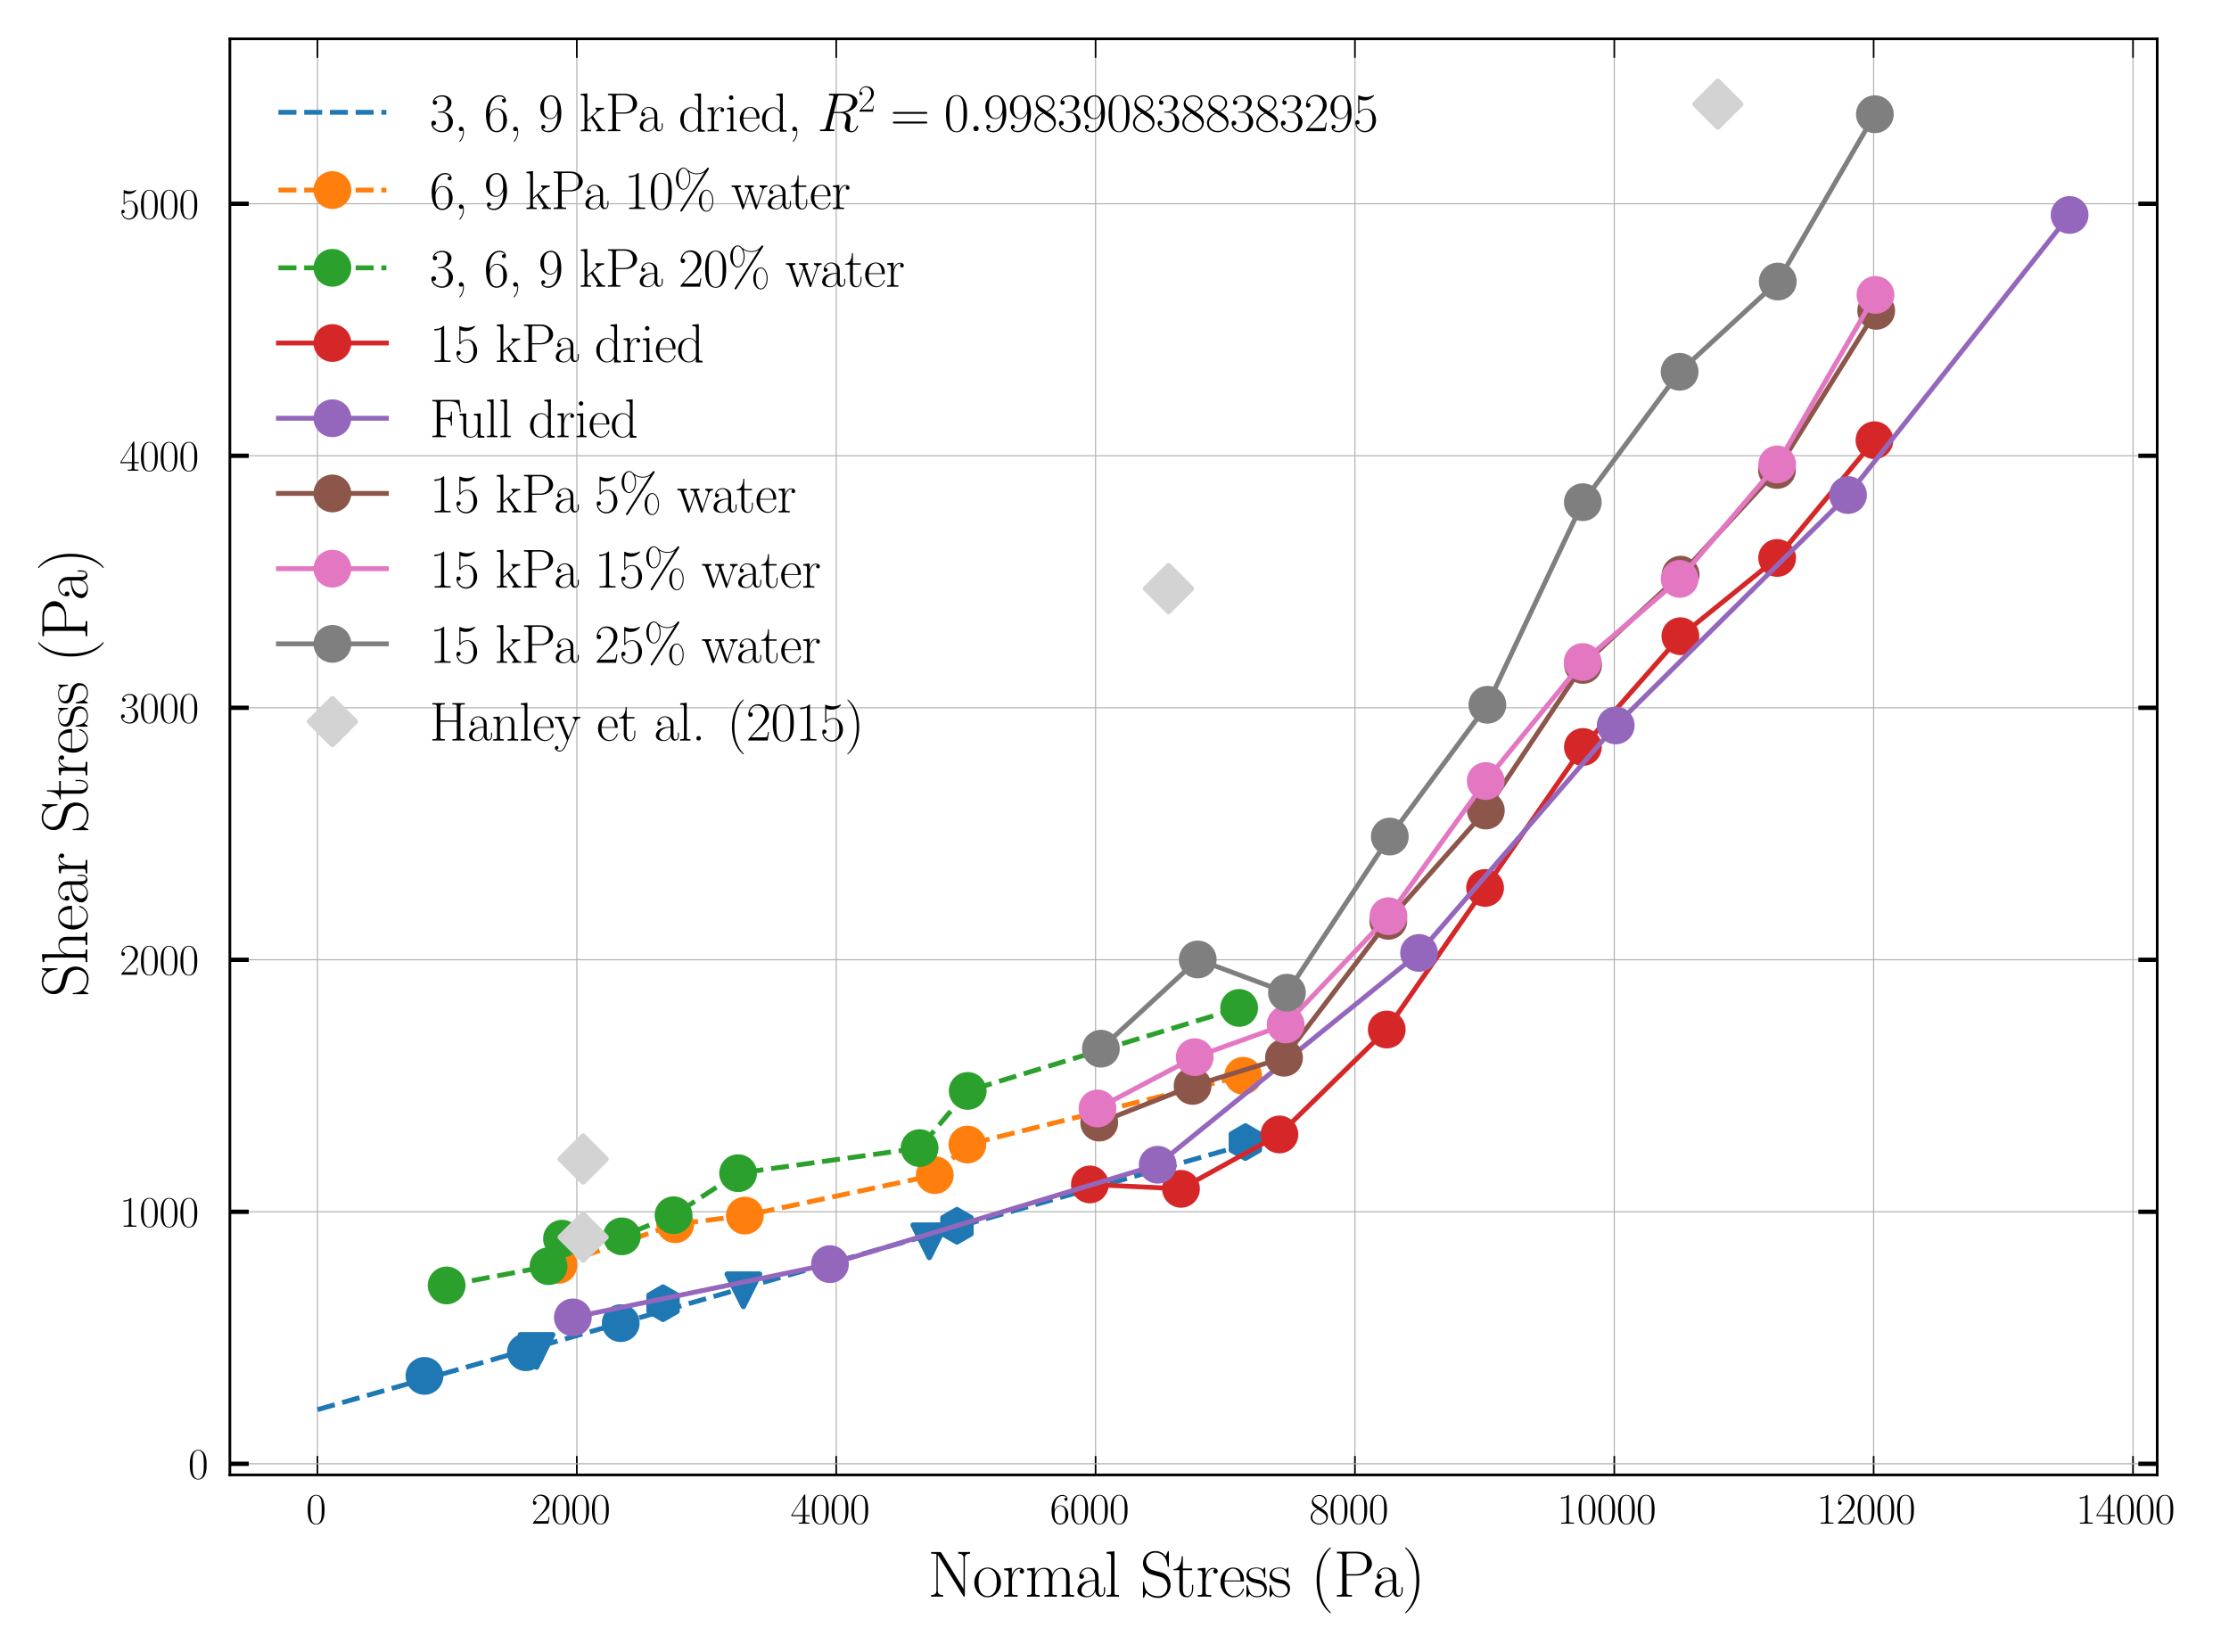 <?xml version="1.0" encoding="utf-8" standalone="no"?>
<!DOCTYPE svg PUBLIC "-//W3C//DTD SVG 1.1//EN"
  "http://www.w3.org/Graphics/SVG/1.1/DTD/svg11.dtd">
<svg xmlns:xlink="http://www.w3.org/1999/xlink" width="413.012pt" height="306.052pt" viewBox="0 0 413.012 306.052" xmlns="http://www.w3.org/2000/svg" version="1.1">
 <defs>
  <style type="text/css">*{stroke-linejoin: round; stroke-linecap: butt}</style>
 </defs>
 <g id="figure_1">
  <g id="patch_1">
   <path d="M -0 306.052 
L 413.012 306.052 
L 413.012 0 
L -0 0 
z
" style="fill: #ffffff"/>
  </g>
  <g id="axes_1">
   <g id="patch_2">
    <path d="M 42.592 273.312 
L 399.712 273.312 
L 399.712 7.2 
L 42.592 7.2 
z
" style="fill: #ffffff"/>
   </g>
   <g id="matplotlib.axis_1">
    <g id="xtick_1">
     <g id="line2d_1">
      <path d="M 58.825 273.312 
L 58.825 7.2 
" clip-path="url(#pf60c26ca6f)" style="fill: none; stroke: #b0b0b0; stroke-width: 0.2; stroke-linecap: square"/>
     </g>
     <g id="line2d_2">
      <defs>
       <path id="m49c6c6be64" d="M 0 0 
L 0 -3.5 
" style="stroke: #000000; stroke-width: 0.3"/>
      </defs>
      <g>
       <use xlink:href="#m49c6c6be64" x="58.825" y="273.312" style="stroke: #000000; stroke-width: 0.3"/>
      </g>
     </g>
     <g id="line2d_3">
      <defs>
       <path id="ma3639cca8c" d="M 0 0 
L 0 3.5 
" style="stroke: #000000; stroke-width: 0.3"/>
      </defs>
      <g>
       <use xlink:href="#ma3639cca8c" x="58.825" y="7.2" style="stroke: #000000; stroke-width: 0.3"/>
      </g>
     </g>
     <g id="text_1">
      <!-- $\mathdefault{0}$ -->
      <g transform="translate(56.708 282.347) scale(0.08 -0.08)">
       <defs>
        <path id="CMR17-30" d="M 2688 2025 
C 2688 2416 2682 3080 2413 3591 
C 2176 4039 1798 4198 1466 4198 
C 1158 4198 768 4058 525 3597 
C 269 3118 243 2524 243 2025 
C 243 1661 250 1106 448 619 
C 723 -39 1216 -128 1466 -128 
C 1760 -128 2208 -7 2470 600 
C 2662 1042 2688 1559 2688 2025 
z
M 1466 -26 
C 1056 -26 813 325 723 812 
C 653 1188 653 1738 653 2096 
C 653 2588 653 2997 736 3387 
C 858 3929 1216 4096 1466 4096 
C 1728 4096 2067 3923 2189 3400 
C 2272 3036 2278 2607 2278 2096 
C 2278 1680 2278 1169 2202 792 
C 2067 95 1690 -26 1466 -26 
z
" transform="scale(0.016)"/>
       </defs>
       <use xlink:href="#CMR17-30" transform="scale(0.996)"/>
      </g>
     </g>
    </g>
    <g id="xtick_2">
     <g id="line2d_4">
      <path d="M 106.882 273.312 
L 106.882 7.2 
" clip-path="url(#pf60c26ca6f)" style="fill: none; stroke: #b0b0b0; stroke-width: 0.2; stroke-linecap: square"/>
     </g>
     <g id="line2d_5">
      <g>
       <use xlink:href="#m49c6c6be64" x="106.882" y="273.312" style="stroke: #000000; stroke-width: 0.3"/>
      </g>
     </g>
     <g id="line2d_6">
      <g>
       <use xlink:href="#ma3639cca8c" x="106.882" y="7.2" style="stroke: #000000; stroke-width: 0.3"/>
      </g>
     </g>
     <g id="text_2">
      <!-- $\mathdefault{2000}$ -->
      <g transform="translate(98.414 282.347) scale(0.08 -0.08)">
       <defs>
        <path id="CMR17-32" d="M 2669 989 
L 2554 989 
C 2490 536 2438 459 2413 420 
C 2381 369 1920 369 1830 369 
L 602 369 
C 832 619 1280 1072 1824 1597 
C 2214 1967 2669 2402 2669 3035 
C 2669 3790 2067 4224 1395 4224 
C 691 4224 262 3604 262 3030 
C 262 2780 448 2748 525 2748 
C 589 2748 781 2787 781 3010 
C 781 3207 614 3264 525 3264 
C 486 3264 448 3258 422 3245 
C 544 3790 915 4058 1306 4058 
C 1862 4058 2227 3617 2227 3035 
C 2227 2479 1901 2000 1536 1584 
L 262 146 
L 262 0 
L 2515 0 
L 2669 989 
z
" transform="scale(0.016)"/>
       </defs>
       <use xlink:href="#CMR17-32" transform="scale(0.996)"/>
       <use xlink:href="#CMR17-30" transform="translate(45.69 0) scale(0.996)"/>
       <use xlink:href="#CMR17-30" transform="translate(91.381 0) scale(0.996)"/>
       <use xlink:href="#CMR17-30" transform="translate(137.071 0) scale(0.996)"/>
      </g>
     </g>
    </g>
    <g id="xtick_3">
     <g id="line2d_7">
      <path d="M 154.94 273.312 
L 154.94 7.2 
" clip-path="url(#pf60c26ca6f)" style="fill: none; stroke: #b0b0b0; stroke-width: 0.2; stroke-linecap: square"/>
     </g>
     <g id="line2d_8">
      <g>
       <use xlink:href="#m49c6c6be64" x="154.94" y="273.312" style="stroke: #000000; stroke-width: 0.3"/>
      </g>
     </g>
     <g id="line2d_9">
      <g>
       <use xlink:href="#ma3639cca8c" x="154.94" y="7.2" style="stroke: #000000; stroke-width: 0.3"/>
      </g>
     </g>
     <g id="text_3">
      <!-- $\mathdefault{4000}$ -->
      <g transform="translate(146.471 282.347) scale(0.08 -0.08)">
       <defs>
        <path id="CMR17-34" d="M 2150 4122 
C 2150 4256 2144 4256 2029 4256 
L 128 1254 
L 128 1088 
L 1779 1088 
L 1779 457 
C 1779 224 1766 160 1318 160 
L 1197 160 
L 1197 0 
C 1402 0 1747 0 1965 0 
C 2182 0 2528 0 2733 0 
L 2733 160 
L 2611 160 
C 2163 160 2150 224 2150 457 
L 2150 1088 
L 2803 1088 
L 2803 1254 
L 2150 1254 
L 2150 4122 
z
M 1798 3703 
L 1798 1254 
L 256 1254 
L 1798 3703 
z
" transform="scale(0.016)"/>
       </defs>
       <use xlink:href="#CMR17-34" transform="scale(0.996)"/>
       <use xlink:href="#CMR17-30" transform="translate(45.69 0) scale(0.996)"/>
       <use xlink:href="#CMR17-30" transform="translate(91.381 0) scale(0.996)"/>
       <use xlink:href="#CMR17-30" transform="translate(137.071 0) scale(0.996)"/>
      </g>
     </g>
    </g>
    <g id="xtick_4">
     <g id="line2d_10">
      <path d="M 202.997 273.312 
L 202.997 7.2 
" clip-path="url(#pf60c26ca6f)" style="fill: none; stroke: #b0b0b0; stroke-width: 0.2; stroke-linecap: square"/>
     </g>
     <g id="line2d_11">
      <g>
       <use xlink:href="#m49c6c6be64" x="202.997" y="273.312" style="stroke: #000000; stroke-width: 0.3"/>
      </g>
     </g>
     <g id="line2d_12">
      <g>
       <use xlink:href="#ma3639cca8c" x="202.997" y="7.2" style="stroke: #000000; stroke-width: 0.3"/>
      </g>
     </g>
     <g id="text_4">
      <!-- $\mathdefault{6000}$ -->
      <g transform="translate(194.529 282.347) scale(0.08 -0.08)">
       <defs>
        <path id="CMR17-36" d="M 678 2176 
C 678 3690 1395 4032 1811 4032 
C 1946 4032 2272 4009 2400 3776 
C 2298 3776 2106 3776 2106 3553 
C 2106 3381 2246 3323 2336 3323 
C 2394 3323 2566 3348 2566 3560 
C 2566 3954 2246 4179 1805 4179 
C 1043 4179 243 3390 243 1984 
C 243 253 966 -128 1478 -128 
C 2099 -128 2688 427 2688 1283 
C 2688 2081 2170 2662 1517 2662 
C 1126 2662 838 2407 678 1960 
L 678 2176 
z
M 1478 25 
C 691 25 691 1200 691 1436 
C 691 1896 909 2560 1504 2560 
C 1613 2560 1926 2560 2138 2120 
C 2253 1870 2253 1609 2253 1289 
C 2253 944 2253 690 2118 434 
C 1978 171 1773 25 1478 25 
z
" transform="scale(0.016)"/>
       </defs>
       <use xlink:href="#CMR17-36" transform="scale(0.996)"/>
       <use xlink:href="#CMR17-30" transform="translate(45.69 0) scale(0.996)"/>
       <use xlink:href="#CMR17-30" transform="translate(91.381 0) scale(0.996)"/>
       <use xlink:href="#CMR17-30" transform="translate(137.071 0) scale(0.996)"/>
      </g>
     </g>
    </g>
    <g id="xtick_5">
     <g id="line2d_13">
      <path d="M 251.054 273.312 
L 251.054 7.2 
" clip-path="url(#pf60c26ca6f)" style="fill: none; stroke: #b0b0b0; stroke-width: 0.2; stroke-linecap: square"/>
     </g>
     <g id="line2d_14">
      <g>
       <use xlink:href="#m49c6c6be64" x="251.054" y="273.312" style="stroke: #000000; stroke-width: 0.3"/>
      </g>
     </g>
     <g id="line2d_15">
      <g>
       <use xlink:href="#ma3639cca8c" x="251.054" y="7.2" style="stroke: #000000; stroke-width: 0.3"/>
      </g>
     </g>
     <g id="text_5">
      <!-- $\mathdefault{8000}$ -->
      <g transform="translate(242.586 282.347) scale(0.08 -0.08)">
       <defs>
        <path id="CMR17-38" d="M 1741 2264 
C 2144 2467 2554 2773 2554 3263 
C 2554 3841 1990 4179 1472 4179 
C 890 4179 378 3759 378 3180 
C 378 3021 416 2747 666 2505 
C 730 2442 998 2251 1171 2130 
C 883 1983 211 1634 211 934 
C 211 279 838 -128 1459 -128 
C 2144 -128 2720 362 2720 1010 
C 2720 1590 2330 1857 2074 2029 
L 1741 2264 
z
M 902 2822 
C 851 2854 595 3051 595 3351 
C 595 3739 998 4032 1459 4032 
C 1965 4032 2336 3676 2336 3262 
C 2336 2669 1670 2331 1638 2331 
C 1632 2331 1626 2331 1574 2370 
L 902 2822 
z
M 2080 1519 
C 2176 1449 2483 1240 2483 851 
C 2483 381 2010 25 1472 25 
C 890 25 448 438 448 940 
C 448 1443 838 1862 1280 2060 
L 2080 1519 
z
" transform="scale(0.016)"/>
       </defs>
       <use xlink:href="#CMR17-38" transform="scale(0.996)"/>
       <use xlink:href="#CMR17-30" transform="translate(45.69 0) scale(0.996)"/>
       <use xlink:href="#CMR17-30" transform="translate(91.381 0) scale(0.996)"/>
       <use xlink:href="#CMR17-30" transform="translate(137.071 0) scale(0.996)"/>
      </g>
     </g>
    </g>
    <g id="xtick_6">
     <g id="line2d_16">
      <path d="M 299.112 273.312 
L 299.112 7.2 
" clip-path="url(#pf60c26ca6f)" style="fill: none; stroke: #b0b0b0; stroke-width: 0.2; stroke-linecap: square"/>
     </g>
     <g id="line2d_17">
      <g>
       <use xlink:href="#m49c6c6be64" x="299.112" y="273.312" style="stroke: #000000; stroke-width: 0.3"/>
      </g>
     </g>
     <g id="line2d_18">
      <g>
       <use xlink:href="#ma3639cca8c" x="299.112" y="7.2" style="stroke: #000000; stroke-width: 0.3"/>
      </g>
     </g>
     <g id="text_6">
      <!-- $\mathdefault{10000}$ -->
      <g transform="translate(288.526 282.347) scale(0.08 -0.08)">
       <defs>
        <path id="CMR17-31" d="M 1702 4058 
C 1702 4192 1696 4192 1606 4192 
C 1357 3916 979 3827 621 3827 
C 602 3827 570 3827 563 3808 
C 557 3795 557 3782 557 3648 
C 755 3648 1088 3686 1344 3839 
L 1344 461 
C 1344 236 1331 160 781 160 
L 589 160 
L 589 0 
C 896 0 1216 0 1523 0 
C 1830 0 2150 0 2458 0 
L 2458 160 
L 2266 160 
C 1715 160 1702 230 1702 458 
L 1702 4058 
z
" transform="scale(0.016)"/>
       </defs>
       <use xlink:href="#CMR17-31" transform="scale(0.996)"/>
       <use xlink:href="#CMR17-30" transform="translate(45.69 0) scale(0.996)"/>
       <use xlink:href="#CMR17-30" transform="translate(91.381 0) scale(0.996)"/>
       <use xlink:href="#CMR17-30" transform="translate(137.071 0) scale(0.996)"/>
       <use xlink:href="#CMR17-30" transform="translate(182.762 0) scale(0.996)"/>
      </g>
     </g>
    </g>
    <g id="xtick_7">
     <g id="line2d_19">
      <path d="M 347.169 273.312 
L 347.169 7.2 
" clip-path="url(#pf60c26ca6f)" style="fill: none; stroke: #b0b0b0; stroke-width: 0.2; stroke-linecap: square"/>
     </g>
     <g id="line2d_20">
      <g>
       <use xlink:href="#m49c6c6be64" x="347.169" y="273.312" style="stroke: #000000; stroke-width: 0.3"/>
      </g>
     </g>
     <g id="line2d_21">
      <g>
       <use xlink:href="#ma3639cca8c" x="347.169" y="7.2" style="stroke: #000000; stroke-width: 0.3"/>
      </g>
     </g>
     <g id="text_7">
      <!-- $\mathdefault{12000}$ -->
      <g transform="translate(336.584 282.347) scale(0.08 -0.08)">
       <use xlink:href="#CMR17-31" transform="scale(0.996)"/>
       <use xlink:href="#CMR17-32" transform="translate(45.69 0) scale(0.996)"/>
       <use xlink:href="#CMR17-30" transform="translate(91.381 0) scale(0.996)"/>
       <use xlink:href="#CMR17-30" transform="translate(137.071 0) scale(0.996)"/>
       <use xlink:href="#CMR17-30" transform="translate(182.762 0) scale(0.996)"/>
      </g>
     </g>
    </g>
    <g id="xtick_8">
     <g id="line2d_22">
      <path d="M 395.227 273.312 
L 395.227 7.2 
" clip-path="url(#pf60c26ca6f)" style="fill: none; stroke: #b0b0b0; stroke-width: 0.2; stroke-linecap: square"/>
     </g>
     <g id="line2d_23">
      <g>
       <use xlink:href="#m49c6c6be64" x="395.227" y="273.312" style="stroke: #000000; stroke-width: 0.3"/>
      </g>
     </g>
     <g id="line2d_24">
      <g>
       <use xlink:href="#ma3639cca8c" x="395.227" y="7.2" style="stroke: #000000; stroke-width: 0.3"/>
      </g>
     </g>
     <g id="text_8">
      <!-- $\mathdefault{14000}$ -->
      <g transform="translate(384.641 282.347) scale(0.08 -0.08)">
       <use xlink:href="#CMR17-31" transform="scale(0.996)"/>
       <use xlink:href="#CMR17-34" transform="translate(45.69 0) scale(0.996)"/>
       <use xlink:href="#CMR17-30" transform="translate(91.381 0) scale(0.996)"/>
       <use xlink:href="#CMR17-30" transform="translate(137.071 0) scale(0.996)"/>
       <use xlink:href="#CMR17-30" transform="translate(182.762 0) scale(0.996)"/>
      </g>
     </g>
    </g>
    <g id="text_9">
     <!-- Normal Stress (Pa) -->
     <g transform="translate(171.909 295.863) scale(0.12 -0.12)">
      <defs>
       <path id="CMR17-4e" d="M 1312 4250 
C 1267 4320 1261 4320 1139 4320 
L 326 4320 
L 326 4160 
L 448 4160 
C 704 4160 819 4129 838 4122 
L 838 610 
C 838 451 838 153 326 153 
L 326 -13 
C 474 0 742 0 902 0 
C 1062 0 1331 0 1478 -13 
L 1478 153 
C 966 153 966 451 966 610 
L 966 4033 
C 1011 3995 1011 3982 1056 3919 
L 3430 76 
C 3475 0 3494 0 3526 0 
C 3590 0 3590 19 3590 139 
L 3590 3705 
C 3590 3863 3590 4160 4102 4160 
L 4102 4326 
C 3955 4320 3686 4320 3526 4320 
C 3366 4320 3098 4320 2950 4326 
L 2950 4160 
C 3462 4160 3462 3862 3462 3703 
L 3462 763 
L 1312 4250 
z
" transform="scale(0.016)"/>
       <path id="CMR17-6f" d="M 2758 1356 
C 2758 2176 2163 2816 1466 2816 
C 768 2816 173 2176 173 1356 
C 173 551 768 -64 1466 -64 
C 2163 -64 2758 551 2758 1356 
z
M 1466 51 
C 1165 51 909 230 762 480 
C 602 767 582 1126 582 1408 
C 582 1677 595 2010 762 2298 
C 890 2509 1139 2714 1466 2714 
C 1754 2714 1997 2554 2150 2330 
C 2349 2029 2349 1607 2349 1408 
C 2349 1158 2336 775 2163 467 
C 1984 173 1709 51 1466 51 
z
" transform="scale(0.016)"/>
       <path id="CMR17-72" d="M 960 1497 
C 960 2112 1222 2688 1702 2688 
C 1747 2688 1792 2682 1837 2662 
C 1837 2662 1696 2617 1696 2452 
C 1696 2298 1818 2234 1914 2234 
C 1990 2234 2131 2279 2131 2458 
C 2131 2663 1926 2790 1709 2790 
C 1222 2790 1011 2317 947 2093 
L 941 2093 
L 941 2790 
L 198 2720 
L 198 2554 
C 576 2554 634 2515 634 2208 
L 634 428 
C 634 184 608 153 198 153 
L 198 -13 
C 352 0 646 0 813 0 
C 998 0 1325 0 1498 -13 
L 1498 153 
C 1037 153 960 153 960 440 
L 960 1497 
z
" transform="scale(0.016)"/>
       <path id="CMR17-6d" d="M 4326 1933 
C 4326 2252 4269 2790 3507 2790 
C 3072 2790 2771 2496 2656 2151 
L 2650 2151 
C 2573 2676 2195 2790 1837 2790 
C 1331 2790 1069 2400 973 2144 
L 966 2144 
L 966 2790 
L 211 2720 
L 211 2554 
C 589 2554 646 2515 646 2208 
L 646 428 
C 646 184 621 153 211 153 
L 211 -13 
C 365 0 646 0 813 0 
C 979 0 1267 0 1421 -13 
L 1421 153 
C 1011 153 986 178 986 428 
L 986 1658 
C 986 2247 1344 2688 1792 2688 
C 2266 2688 2317 2266 2317 1958 
L 2317 428 
C 2317 184 2291 153 1882 153 
L 1882 -13 
C 2035 0 2317 0 2483 0 
C 2650 0 2938 0 3091 -13 
L 3091 153 
C 2682 153 2656 178 2656 428 
L 2656 1658 
C 2656 2247 3014 2688 3462 2688 
C 3936 2688 3987 2266 3987 1958 
L 3987 428 
C 3987 184 3962 153 3552 153 
L 3552 -13 
C 3706 0 3987 0 4154 0 
C 4320 0 4608 0 4762 -13 
L 4762 153 
C 4352 153 4326 178 4326 428 
L 4326 1933 
z
" transform="scale(0.016)"/>
       <path id="CMR17-61" d="M 2304 1653 
C 2304 2072 2304 2294 2035 2543 
C 1798 2752 1523 2816 1306 2816 
C 800 2816 435 2407 435 1971 
C 435 1728 627 1728 666 1728 
C 749 1728 896 1778 896 1954 
C 896 2112 774 2181 666 2181 
C 640 2181 608 2174 589 2168 
C 723 2592 1069 2714 1293 2714 
C 1613 2714 1965 2429 1965 1885 
L 1965 1600 
C 1587 1600 1133 1549 774 1357 
C 371 1133 256 813 256 570 
C 256 77 832 -64 1171 -64 
C 1523 -64 1850 139 1990 511 
C 2003 233 2182 -18 2464 -18 
C 2598 -18 2938 70 2938 567 
L 2938 920 
L 2822 920 
L 2822 562 
C 2822 178 2650 128 2566 128 
C 2304 128 2304 458 2304 738 
L 2304 1653 
z
M 1965 870 
C 1965 317 1568 38 1216 38 
C 896 38 646 275 646 570 
C 646 761 730 1100 1101 1305 
C 1408 1478 1760 1504 1965 1504 
L 1965 870 
z
" transform="scale(0.016)"/>
       <path id="CMR17-6c" d="M 979 4396 
L 218 4326 
L 218 4160 
C 595 4160 653 4122 653 3817 
L 653 426 
C 653 184 627 153 218 153 
L 218 -13 
C 371 0 653 0 813 0 
C 979 0 1261 0 1414 -13 
L 1414 153 
C 1005 153 979 178 979 426 
L 979 4396 
z
" transform="scale(0.016)"/>
       <path id="CMR17-53" d="M 2803 4290 
C 2803 4404 2797 4411 2758 4411 
C 2720 4411 2707 4385 2682 4328 
L 2490 3907 
C 2246 4257 1875 4416 1472 4416 
C 819 4416 294 3901 294 3253 
C 294 3056 339 2776 557 2510 
C 794 2218 1018 2167 1530 2033 
C 1722 1982 2042 1899 2106 1874 
C 2470 1722 2662 1341 2662 985 
C 2662 527 2336 38 1779 38 
C 1094 38 454 419 410 1311 
C 403 1413 397 1419 352 1419 
C 301 1419 294 1413 294 1285 
L 294 -1 
C 294 -115 301 -122 339 -122 
C 384 -122 397 -90 486 108 
C 493 127 493 140 614 381 
C 934 -39 1472 -128 1779 -128 
C 2477 -128 2970 451 2970 1124 
C 2970 1454 2848 1708 2778 1823 
C 2509 2230 2221 2306 1914 2382 
C 1869 2402 1856 2402 1498 2490 
C 1152 2579 1005 2624 845 2796 
C 666 2992 602 3196 602 3399 
C 602 3812 934 4263 1478 4263 
C 2157 4263 2579 3786 2675 2993 
C 2694 2878 2701 2872 2746 2872 
C 2803 2872 2803 2891 2803 2999 
L 2803 4290 
z
" transform="scale(0.016)"/>
       <path id="CMR17-74" d="M 966 2560 
L 1862 2560 
L 1862 2725 
L 966 2725 
L 966 3904 
L 851 3904 
C 838 3245 614 2668 70 2668 
L 70 2560 
L 627 2560 
L 627 771 
C 627 650 627 -64 1370 -64 
C 1747 -64 1965 306 1965 777 
L 1965 1140 
L 1850 1140 
L 1850 783 
C 1850 344 1677 51 1408 51 
C 1222 51 966 178 966 758 
L 966 2560 
z
" transform="scale(0.016)"/>
       <path id="CMR17-65" d="M 2438 1472 
C 2464 1498 2464 1511 2464 1576 
C 2464 2238 2118 2816 1389 2816 
C 710 2816 173 2169 173 1383 
C 173 551 781 -64 1459 -64 
C 2176 -64 2458 607 2458 740 
C 2458 784 2419 784 2406 784 
C 2362 784 2355 771 2330 696 
C 2189 265 1837 51 1504 51 
C 1229 51 954 203 781 480 
C 582 803 582 1176 582 1472 
L 2438 1472 
z
M 589 1568 
C 634 2505 1126 2714 1382 2714 
C 1818 2714 2112 2297 2118 1568 
L 589 1568 
z
" transform="scale(0.016)"/>
       <path id="CMR17-73" d="M 1978 2697 
C 1978 2813 1971 2819 1933 2819 
C 1907 2819 1901 2813 1824 2717 
C 1805 2691 1747 2626 1728 2601 
C 1523 2819 1235 2819 1126 2819 
C 416 2819 160 2447 160 2076 
C 160 1498 813 1365 998 1325 
C 1402 1243 1542 1217 1677 1101 
C 1760 1025 1901 884 1901 654 
C 1901 384 1747 38 1158 38 
C 602 38 403 460 288 1021 
C 269 1110 269 1117 218 1117 
C 166 1117 160 1110 160 983 
L 160 63 
C 160 -51 166 -58 205 -58 
C 237 -58 243 -51 275 0 
C 314 57 410 211 448 276 
C 576 103 800 -64 1158 -64 
C 1792 -64 2131 283 2131 784 
C 2131 1112 1958 1285 1875 1362 
C 1683 1561 1459 1606 1190 1657 
C 838 1735 390 1825 390 2217 
C 390 2383 480 2737 1126 2737 
C 1811 2737 1850 2094 1862 1888 
C 1869 1856 1901 1849 1920 1849 
C 1978 1849 1978 1869 1978 1978 
L 1978 2697 
z
" transform="scale(0.016)"/>
       <path id="CMR17-28" d="M 1958 -1561 
C 1958 -1555 1958 -1542 1939 -1523 
C 1645 -1224 858 -407 858 1581 
C 858 3569 1632 4379 1946 4697 
C 1946 4704 1958 4717 1958 4736 
C 1958 4755 1939 4768 1914 4768 
C 1843 4768 1299 4296 986 3594 
C 666 2887 576 2199 576 1588 
C 576 1128 621 351 1005 -471 
C 1312 -1135 1837 -1600 1914 -1600 
C 1946 -1600 1958 -1587 1958 -1561 
z
" transform="scale(0.016)"/>
       <path id="CMR17-50" d="M 1267 2042 
L 2291 2042 
C 3117 2042 3718 2578 3718 3184 
C 3718 3791 3130 4352 2291 4352 
L 333 4352 
L 333 4186 
C 774 4186 845 4186 845 3899 
L 845 446 
C 845 160 774 160 333 160 
L 333 0 
C 518 0 858 0 1056 0 
C 1254 0 1594 0 1779 0 
L 1779 160 
C 1338 160 1267 160 1267 446 
L 1267 2042 
z
M 1254 2176 
L 1254 3938 
C 1254 4155 1267 4186 1523 4186 
L 2170 4186 
C 2995 4186 3232 3714 3232 3184 
C 3232 2604 2950 2176 2170 2176 
L 1254 2176 
z
" transform="scale(0.016)"/>
       <path id="CMR17-29" d="M 1683 1581 
C 1683 2040 1638 2817 1254 3639 
C 947 4303 422 4768 346 4768 
C 326 4768 301 4761 301 4729 
C 301 4717 307 4710 314 4697 
C 621 4378 1402 3568 1402 1584 
C 1402 -407 627 -1217 314 -1537 
C 307 -1549 301 -1556 301 -1568 
C 301 -1600 326 -1600 346 -1600 
C 416 -1600 960 -1128 1274 -426 
C 1594 281 1683 969 1683 1581 
z
" transform="scale(0.016)"/>
      </defs>
      <use xlink:href="#CMR17-4e" transform="scale(0.996)"/>
      <use xlink:href="#CMR17-6f" transform="translate(69.072 0) scale(0.996)"/>
      <use xlink:href="#CMR17-72" transform="translate(114.763 0) scale(0.996)"/>
      <use xlink:href="#CMR17-6d" transform="translate(150.044 0) scale(0.996)"/>
      <use xlink:href="#CMR17-61" transform="translate(226.963 0) scale(0.996)"/>
      <use xlink:href="#CMR17-6c" transform="translate(272.654 0) scale(0.996)"/>
      <use xlink:href="#CMR17-53" transform="translate(327.601 0) scale(0.996)"/>
      <use xlink:href="#CMR17-74" transform="translate(378.496 0) scale(0.996)"/>
      <use xlink:href="#CMR17-72" transform="translate(413.777 0) scale(0.996)"/>
      <use xlink:href="#CMR17-65" transform="translate(449.058 0) scale(0.996)"/>
      <use xlink:href="#CMR17-73" transform="translate(489.543 0) scale(0.996)"/>
      <use xlink:href="#CMR17-73" transform="translate(525.345 0) scale(0.996)"/>
      <use xlink:href="#CMR17-28" transform="translate(591.222 0) scale(0.996)"/>
      <use xlink:href="#CMR17-50" transform="translate(626.503 0) scale(0.996)"/>
      <use xlink:href="#CMR17-61" transform="translate(686.487 0) scale(0.996)"/>
      <use xlink:href="#CMR17-29" transform="translate(732.177 0) scale(0.996)"/>
     </g>
    </g>
   </g>
   <g id="matplotlib.axis_2">
    <g id="ytick_1">
     <g id="line2d_25">
      <path d="M 42.592 271.249 
L 399.712 271.249 
" clip-path="url(#pf60c26ca6f)" style="fill: none; stroke: #b0b0b0; stroke-width: 0.2; stroke-linecap: square"/>
     </g>
     <g id="line2d_26">
      <defs>
       <path id="md24bfd4494" d="M 0 0 
L 3.5 0 
" style="stroke: #000000; stroke-width: 0.8"/>
      </defs>
      <g>
       <use xlink:href="#md24bfd4494" x="42.592" y="271.249" style="stroke: #000000; stroke-width: 0.8"/>
      </g>
     </g>
     <g id="line2d_27">
      <defs>
       <path id="m985a03fb3a" d="M 0 0 
L -3.5 0 
" style="stroke: #000000; stroke-width: 0.8"/>
      </defs>
      <g>
       <use xlink:href="#m985a03fb3a" x="399.712" y="271.249" style="stroke: #000000; stroke-width: 0.8"/>
      </g>
     </g>
     <g id="text_10">
      <!-- $\mathdefault{0}$ -->
      <g transform="translate(34.858 274.016) scale(0.08 -0.08)">
       <use xlink:href="#CMR17-30" transform="scale(0.996)"/>
      </g>
     </g>
    </g>
    <g id="ytick_2">
     <g id="line2d_28">
      <path d="M 42.592 224.55 
L 399.712 224.55 
" clip-path="url(#pf60c26ca6f)" style="fill: none; stroke: #b0b0b0; stroke-width: 0.2; stroke-linecap: square"/>
     </g>
     <g id="line2d_29">
      <g>
       <use xlink:href="#md24bfd4494" x="42.592" y="224.55" style="stroke: #000000; stroke-width: 0.8"/>
      </g>
     </g>
     <g id="line2d_30">
      <g>
       <use xlink:href="#m985a03fb3a" x="399.712" y="224.55" style="stroke: #000000; stroke-width: 0.8"/>
      </g>
     </g>
     <g id="text_11">
      <!-- $\mathdefault{1000}$ -->
      <g transform="translate(22.155 227.318) scale(0.08 -0.08)">
       <use xlink:href="#CMR17-31" transform="scale(0.996)"/>
       <use xlink:href="#CMR17-30" transform="translate(45.69 0) scale(0.996)"/>
       <use xlink:href="#CMR17-30" transform="translate(91.381 0) scale(0.996)"/>
       <use xlink:href="#CMR17-30" transform="translate(137.071 0) scale(0.996)"/>
      </g>
     </g>
    </g>
    <g id="ytick_3">
     <g id="line2d_31">
      <path d="M 42.592 177.852 
L 399.712 177.852 
" clip-path="url(#pf60c26ca6f)" style="fill: none; stroke: #b0b0b0; stroke-width: 0.2; stroke-linecap: square"/>
     </g>
     <g id="line2d_32">
      <g>
       <use xlink:href="#md24bfd4494" x="42.592" y="177.852" style="stroke: #000000; stroke-width: 0.8"/>
      </g>
     </g>
     <g id="line2d_33">
      <g>
       <use xlink:href="#m985a03fb3a" x="399.712" y="177.852" style="stroke: #000000; stroke-width: 0.8"/>
      </g>
     </g>
     <g id="text_12">
      <!-- $\mathdefault{2000}$ -->
      <g transform="translate(22.155 180.62) scale(0.08 -0.08)">
       <use xlink:href="#CMR17-32" transform="scale(0.996)"/>
       <use xlink:href="#CMR17-30" transform="translate(45.69 0) scale(0.996)"/>
       <use xlink:href="#CMR17-30" transform="translate(91.381 0) scale(0.996)"/>
       <use xlink:href="#CMR17-30" transform="translate(137.071 0) scale(0.996)"/>
      </g>
     </g>
    </g>
    <g id="ytick_4">
     <g id="line2d_34">
      <path d="M 42.592 131.154 
L 399.712 131.154 
" clip-path="url(#pf60c26ca6f)" style="fill: none; stroke: #b0b0b0; stroke-width: 0.2; stroke-linecap: square"/>
     </g>
     <g id="line2d_35">
      <g>
       <use xlink:href="#md24bfd4494" x="42.592" y="131.154" style="stroke: #000000; stroke-width: 0.8"/>
      </g>
     </g>
     <g id="line2d_36">
      <g>
       <use xlink:href="#m985a03fb3a" x="399.712" y="131.154" style="stroke: #000000; stroke-width: 0.8"/>
      </g>
     </g>
     <g id="text_13">
      <!-- $\mathdefault{3000}$ -->
      <g transform="translate(22.155 133.922) scale(0.08 -0.08)">
       <defs>
        <path id="CMR17-33" d="M 1414 2157 
C 1984 2157 2234 1662 2234 1090 
C 2234 320 1824 25 1453 25 
C 1114 25 563 194 390 693 
C 422 680 454 680 486 680 
C 640 680 755 782 755 948 
C 755 1133 614 1216 486 1216 
C 378 1216 211 1165 211 926 
C 211 335 787 -128 1466 -128 
C 2176 -128 2720 430 2720 1085 
C 2720 1707 2208 2157 1600 2227 
C 2086 2328 2554 2756 2554 3329 
C 2554 3820 2048 4179 1472 4179 
C 890 4179 378 3829 378 3329 
C 378 3110 544 3072 627 3072 
C 762 3072 877 3155 877 3321 
C 877 3486 762 3569 627 3569 
C 602 3569 570 3569 544 3557 
C 730 3959 1235 4032 1459 4032 
C 1683 4032 2106 3925 2106 3320 
C 2106 3143 2080 2828 1862 2550 
C 1670 2304 1453 2304 1242 2284 
C 1210 2284 1062 2269 1037 2269 
C 992 2263 966 2257 966 2208 
C 966 2163 973 2157 1101 2157 
L 1414 2157 
z
" transform="scale(0.016)"/>
       </defs>
       <use xlink:href="#CMR17-33" transform="scale(0.996)"/>
       <use xlink:href="#CMR17-30" transform="translate(45.69 0) scale(0.996)"/>
       <use xlink:href="#CMR17-30" transform="translate(91.381 0) scale(0.996)"/>
       <use xlink:href="#CMR17-30" transform="translate(137.071 0) scale(0.996)"/>
      </g>
     </g>
    </g>
    <g id="ytick_5">
     <g id="line2d_37">
      <path d="M 42.592 84.456 
L 399.712 84.456 
" clip-path="url(#pf60c26ca6f)" style="fill: none; stroke: #b0b0b0; stroke-width: 0.2; stroke-linecap: square"/>
     </g>
     <g id="line2d_38">
      <g>
       <use xlink:href="#md24bfd4494" x="42.592" y="84.456" style="stroke: #000000; stroke-width: 0.8"/>
      </g>
     </g>
     <g id="line2d_39">
      <g>
       <use xlink:href="#m985a03fb3a" x="399.712" y="84.456" style="stroke: #000000; stroke-width: 0.8"/>
      </g>
     </g>
     <g id="text_14">
      <!-- $\mathdefault{4000}$ -->
      <g transform="translate(22.155 87.224) scale(0.08 -0.08)">
       <use xlink:href="#CMR17-34" transform="scale(0.996)"/>
       <use xlink:href="#CMR17-30" transform="translate(45.69 0) scale(0.996)"/>
       <use xlink:href="#CMR17-30" transform="translate(91.381 0) scale(0.996)"/>
       <use xlink:href="#CMR17-30" transform="translate(137.071 0) scale(0.996)"/>
      </g>
     </g>
    </g>
    <g id="ytick_6">
     <g id="line2d_40">
      <path d="M 42.592 37.758 
L 399.712 37.758 
" clip-path="url(#pf60c26ca6f)" style="fill: none; stroke: #b0b0b0; stroke-width: 0.2; stroke-linecap: square"/>
     </g>
     <g id="line2d_41">
      <g>
       <use xlink:href="#md24bfd4494" x="42.592" y="37.758" style="stroke: #000000; stroke-width: 0.8"/>
      </g>
     </g>
     <g id="line2d_42">
      <g>
       <use xlink:href="#m985a03fb3a" x="399.712" y="37.758" style="stroke: #000000; stroke-width: 0.8"/>
      </g>
     </g>
     <g id="text_15">
      <!-- $\mathdefault{5000}$ -->
      <g transform="translate(22.155 40.525) scale(0.08 -0.08)">
       <defs>
        <path id="CMR17-35" d="M 730 3692 
C 794 3666 1056 3584 1325 3584 
C 1920 3584 2246 3911 2432 4100 
C 2432 4157 2432 4192 2394 4192 
C 2387 4192 2374 4192 2323 4163 
C 2099 4058 1837 3973 1517 3973 
C 1325 3973 1037 3999 723 4139 
C 653 4171 640 4171 634 4171 
C 602 4171 595 4164 595 4037 
L 595 2203 
C 595 2089 595 2057 659 2057 
C 691 2057 704 2070 736 2114 
C 941 2401 1222 2522 1542 2522 
C 1766 2522 2246 2382 2246 1289 
C 2246 1085 2246 715 2054 421 
C 1894 159 1645 25 1370 25 
C 947 25 518 320 403 814 
C 429 807 480 795 506 795 
C 589 795 749 840 749 1038 
C 749 1210 627 1280 506 1280 
C 358 1280 262 1190 262 1011 
C 262 454 704 -128 1382 -128 
C 2042 -128 2669 440 2669 1264 
C 2669 2030 2170 2624 1549 2624 
C 1222 2624 947 2503 730 2274 
L 730 3692 
z
" transform="scale(0.016)"/>
       </defs>
       <use xlink:href="#CMR17-35" transform="scale(0.996)"/>
       <use xlink:href="#CMR17-30" transform="translate(45.69 0) scale(0.996)"/>
       <use xlink:href="#CMR17-30" transform="translate(91.381 0) scale(0.996)"/>
       <use xlink:href="#CMR17-30" transform="translate(137.071 0) scale(0.996)"/>
      </g>
     </g>
    </g>
    <g id="text_16">
     <!-- Shear Stress (Pa) -->
     <g transform="translate(16.166 184.786) rotate(-90) scale(0.12 -0.12)">
      <defs>
       <path id="CMR17-68" d="M 2656 1933 
C 2656 2259 2592 2790 1837 2790 
C 1312 2790 1056 2368 979 2157 
L 973 2157 
L 973 4396 
L 211 4326 
L 211 4160 
C 589 4160 646 4122 646 3817 
L 646 426 
C 646 184 621 153 211 153 
L 211 -13 
C 365 0 646 0 813 0 
C 979 0 1267 0 1421 -13 
L 1421 153 
C 1011 153 986 178 986 428 
L 986 1658 
C 986 2247 1344 2688 1792 2688 
C 2266 2688 2317 2266 2317 1958 
L 2317 428 
C 2317 184 2291 153 1882 153 
L 1882 -13 
C 2035 0 2317 0 2483 0 
C 2650 0 2938 0 3091 -13 
L 3091 153 
C 2682 153 2656 178 2656 428 
L 2656 1933 
z
" transform="scale(0.016)"/>
      </defs>
      <use xlink:href="#CMR17-53" transform="scale(0.996)"/>
      <use xlink:href="#CMR17-68" transform="translate(50.895 0) scale(0.996)"/>
      <use xlink:href="#CMR17-65" transform="translate(101.791 0) scale(0.996)"/>
      <use xlink:href="#CMR17-61" transform="translate(142.276 0) scale(0.996)"/>
      <use xlink:href="#CMR17-72" transform="translate(187.967 0) scale(0.996)"/>
      <use xlink:href="#CMR17-53" transform="translate(253.324 0) scale(0.996)"/>
      <use xlink:href="#CMR17-74" transform="translate(304.219 0) scale(0.996)"/>
      <use xlink:href="#CMR17-72" transform="translate(339.5 0) scale(0.996)"/>
      <use xlink:href="#CMR17-65" transform="translate(374.781 0) scale(0.996)"/>
      <use xlink:href="#CMR17-73" transform="translate(415.266 0) scale(0.996)"/>
      <use xlink:href="#CMR17-73" transform="translate(451.068 0) scale(0.996)"/>
      <use xlink:href="#CMR17-28" transform="translate(516.945 0) scale(0.996)"/>
      <use xlink:href="#CMR17-50" transform="translate(552.226 0) scale(0.996)"/>
      <use xlink:href="#CMR17-61" transform="translate(612.209 0) scale(0.996)"/>
      <use xlink:href="#CMR17-29" transform="translate(657.9 0) scale(0.996)"/>
     </g>
    </g>
   </g>
   <g id="line2d_43">
    <path d="M 58.825 261.216 
L 230.755 212.108 
L 230.755 212.108 
" clip-path="url(#pf60c26ca6f)" style="fill: none; stroke-dasharray: 3.33,1.44; stroke-dashoffset: 0; stroke: #1f77b4; stroke-width: 0.9"/>
   </g>
   <g id="line2d_44">
    <defs>
     <path id="m784d67d18e" d="M 0 3 
C 0.796 3 1.559 2.684 2.121 2.121 
C 2.684 1.559 3 0.796 3 0 
C 3 -0.796 2.684 -1.559 2.121 -2.121 
C 1.559 -2.684 0.796 -3 0 -3 
C -0.796 -3 -1.559 -2.684 -2.121 -2.121 
C -2.684 -1.559 -3 -0.796 -3 0 
C -3 0.796 -2.684 1.559 -2.121 2.121 
C -1.559 2.684 -0.796 3 0 3 
z
" style="stroke: #1f77b4"/>
    </defs>
    <g clip-path="url(#pf60c26ca6f)">
     <use xlink:href="#m784d67d18e" x="78.65" y="254.961" style="fill: #1f77b4; stroke: #1f77b4"/>
     <use xlink:href="#m784d67d18e" x="97.442" y="250.578" style="fill: #1f77b4; stroke: #1f77b4"/>
     <use xlink:href="#m784d67d18e" x="115.017" y="245.188" style="fill: #1f77b4; stroke: #1f77b4"/>
    </g>
   </g>
   <g id="line2d_45">
    <defs>
     <path id="m93ec329974" d="M -0 3 
L 3 -3 
L -3 -3 
z
" style="stroke: #1f77b4; stroke-linejoin: miter"/>
    </defs>
    <g clip-path="url(#pf60c26ca6f)">
     <use xlink:href="#m93ec329974" x="99.412" y="250.337" style="fill: #1f77b4; stroke: #1f77b4; stroke-linejoin: miter"/>
     <use xlink:href="#m93ec329974" x="137.737" y="239.097" style="fill: #1f77b4; stroke: #1f77b4; stroke-linejoin: miter"/>
     <use xlink:href="#m93ec329974" x="172.193" y="230.019" style="fill: #1f77b4; stroke: #1f77b4; stroke-linejoin: miter"/>
    </g>
   </g>
   <g id="line2d_46">
    <defs>
     <path id="m6b038652d1" d="M 0 -3 
L -2.598 -1.5 
L -2.598 1.5 
L -0 3 
L 2.598 1.5 
L 2.598 -1.5 
z
" style="stroke: #1f77b4; stroke-linejoin: miter"/>
    </defs>
    <g clip-path="url(#pf60c26ca6f)">
     <use xlink:href="#m6b038652d1" x="122.856" y="241.494" style="fill: #1f77b4; stroke: #1f77b4; stroke-linejoin: miter"/>
     <use xlink:href="#m6b038652d1" x="177.308" y="227.144" style="fill: #1f77b4; stroke: #1f77b4; stroke-linejoin: miter"/>
     <use xlink:href="#m6b038652d1" x="230.755" y="211.632" style="fill: #1f77b4; stroke: #1f77b4; stroke-linejoin: miter"/>
    </g>
   </g>
   <g id="line2d_47">
    <path d="M 103.466 234.388 
L 125.106 226.856 
L 138.011 225.255 
L 173.207 217.754 
L 179.25 212.09 
L 230.352 199.352 
" clip-path="url(#pf60c26ca6f)" style="fill: none; stroke-dasharray: 3.33,1.44; stroke-dashoffset: 0; stroke: #ff7f0e; stroke-width: 0.9"/>
    <defs>
     <path id="m4e3a3e5c3f" d="M 0 3 
C 0.796 3 1.559 2.684 2.121 2.121 
C 2.684 1.559 3 0.796 3 0 
C 3 -0.796 2.684 -1.559 2.121 -2.121 
C 1.559 -2.684 0.796 -3 0 -3 
C -0.796 -3 -1.559 -2.684 -2.121 -2.121 
C -2.684 -1.559 -3 -0.796 -3 0 
C -3 0.796 -2.684 1.559 -2.121 2.121 
C -1.559 2.684 -0.796 3 0 3 
z
" style="stroke: #ff7f0e"/>
    </defs>
    <g clip-path="url(#pf60c26ca6f)">
     <use xlink:href="#m4e3a3e5c3f" x="103.466" y="234.388" style="fill: #ff7f0e; stroke: #ff7f0e"/>
     <use xlink:href="#m4e3a3e5c3f" x="125.106" y="226.856" style="fill: #ff7f0e; stroke: #ff7f0e"/>
     <use xlink:href="#m4e3a3e5c3f" x="138.011" y="225.255" style="fill: #ff7f0e; stroke: #ff7f0e"/>
     <use xlink:href="#m4e3a3e5c3f" x="173.207" y="217.754" style="fill: #ff7f0e; stroke: #ff7f0e"/>
     <use xlink:href="#m4e3a3e5c3f" x="179.25" y="212.09" style="fill: #ff7f0e; stroke: #ff7f0e"/>
     <use xlink:href="#m4e3a3e5c3f" x="230.352" y="199.352" style="fill: #ff7f0e; stroke: #ff7f0e"/>
    </g>
   </g>
   <g id="line2d_48">
    <path d="M 82.756 238.197 
L 101.639 234.628 
L 104.133 229.536 
L 115.231 229.102 
L 124.8 225.187 
L 136.763 217.398 
L 170.39 212.748 
L 179.308 202.155 
L 229.602 186.774 
" clip-path="url(#pf60c26ca6f)" style="fill: none; stroke-dasharray: 3.33,1.44; stroke-dashoffset: 0; stroke: #2ca02c; stroke-width: 0.9"/>
    <defs>
     <path id="me6b300b360" d="M 0 3 
C 0.796 3 1.559 2.684 2.121 2.121 
C 2.684 1.559 3 0.796 3 0 
C 3 -0.796 2.684 -1.559 2.121 -2.121 
C 1.559 -2.684 0.796 -3 0 -3 
C -0.796 -3 -1.559 -2.684 -2.121 -2.121 
C -2.684 -1.559 -3 -0.796 -3 0 
C -3 0.796 -2.684 1.559 -2.121 2.121 
C -1.559 2.684 -0.796 3 0 3 
z
" style="stroke: #2ca02c"/>
    </defs>
    <g clip-path="url(#pf60c26ca6f)">
     <use xlink:href="#me6b300b360" x="82.756" y="238.197" style="fill: #2ca02c; stroke: #2ca02c"/>
     <use xlink:href="#me6b300b360" x="101.639" y="234.628" style="fill: #2ca02c; stroke: #2ca02c"/>
     <use xlink:href="#me6b300b360" x="104.133" y="229.536" style="fill: #2ca02c; stroke: #2ca02c"/>
     <use xlink:href="#me6b300b360" x="115.231" y="229.102" style="fill: #2ca02c; stroke: #2ca02c"/>
     <use xlink:href="#me6b300b360" x="124.8" y="225.187" style="fill: #2ca02c; stroke: #2ca02c"/>
     <use xlink:href="#me6b300b360" x="136.763" y="217.398" style="fill: #2ca02c; stroke: #2ca02c"/>
     <use xlink:href="#me6b300b360" x="170.39" y="212.748" style="fill: #2ca02c; stroke: #2ca02c"/>
     <use xlink:href="#me6b300b360" x="179.308" y="202.155" style="fill: #2ca02c; stroke: #2ca02c"/>
     <use xlink:href="#me6b300b360" x="229.602" y="186.774" style="fill: #2ca02c; stroke: #2ca02c"/>
    </g>
   </g>
   <g id="line2d_49">
    <path d="M 201.946 219.484 
L 218.827 220.297 
L 237.065 210.223 
L 256.952 190.776 
L 275.172 164.537 
L 293.298 138.418 
L 311.362 117.893 
L 329.285 103.39 
L 347.321 81.576 
" clip-path="url(#pf60c26ca6f)" style="fill: none; stroke: #d62728; stroke-width: 0.9; stroke-linecap: square"/>
    <defs>
     <path id="mc52e91db30" d="M 0 3 
C 0.796 3 1.559 2.684 2.121 2.121 
C 2.684 1.559 3 0.796 3 0 
C 3 -0.796 2.684 -1.559 2.121 -2.121 
C 1.559 -2.684 0.796 -3 0 -3 
C -0.796 -3 -1.559 -2.684 -2.121 -2.121 
C -2.684 -1.559 -3 -0.796 -3 0 
C -3 0.796 -2.684 1.559 -2.121 2.121 
C -1.559 2.684 -0.796 3 0 3 
z
" style="stroke: #d62728"/>
    </defs>
    <g clip-path="url(#pf60c26ca6f)">
     <use xlink:href="#mc52e91db30" x="201.946" y="219.484" style="fill: #d62728; stroke: #d62728"/>
     <use xlink:href="#mc52e91db30" x="218.827" y="220.297" style="fill: #d62728; stroke: #d62728"/>
     <use xlink:href="#mc52e91db30" x="237.065" y="210.223" style="fill: #d62728; stroke: #d62728"/>
     <use xlink:href="#mc52e91db30" x="256.952" y="190.776" style="fill: #d62728; stroke: #d62728"/>
     <use xlink:href="#mc52e91db30" x="275.172" y="164.537" style="fill: #d62728; stroke: #d62728"/>
     <use xlink:href="#mc52e91db30" x="293.298" y="138.418" style="fill: #d62728; stroke: #d62728"/>
     <use xlink:href="#mc52e91db30" x="311.362" y="117.893" style="fill: #d62728; stroke: #d62728"/>
     <use xlink:href="#mc52e91db30" x="329.285" y="103.39" style="fill: #d62728; stroke: #d62728"/>
     <use xlink:href="#mc52e91db30" x="347.321" y="81.576" style="fill: #d62728; stroke: #d62728"/>
    </g>
   </g>
   <g id="line2d_50">
    <path d="M 106.147 244.119 
L 153.785 234.252 
L 214.509 215.83 
L 262.938 176.585 
L 299.378 134.426 
L 342.417 91.737 
L 383.479 39.835 
" clip-path="url(#pf60c26ca6f)" style="fill: none; stroke: #9467bd; stroke-width: 0.9; stroke-linecap: square"/>
    <defs>
     <path id="m66d415ceb4" d="M 0 3 
C 0.796 3 1.559 2.684 2.121 2.121 
C 2.684 1.559 3 0.796 3 0 
C 3 -0.796 2.684 -1.559 2.121 -2.121 
C 1.559 -2.684 0.796 -3 0 -3 
C -0.796 -3 -1.559 -2.684 -2.121 -2.121 
C -2.684 -1.559 -3 -0.796 -3 0 
C -3 0.796 -2.684 1.559 -2.121 2.121 
C -1.559 2.684 -0.796 3 0 3 
z
" style="stroke: #9467bd"/>
    </defs>
    <g clip-path="url(#pf60c26ca6f)">
     <use xlink:href="#m66d415ceb4" x="106.147" y="244.119" style="fill: #9467bd; stroke: #9467bd"/>
     <use xlink:href="#m66d415ceb4" x="153.785" y="234.252" style="fill: #9467bd; stroke: #9467bd"/>
     <use xlink:href="#m66d415ceb4" x="214.509" y="215.83" style="fill: #9467bd; stroke: #9467bd"/>
     <use xlink:href="#m66d415ceb4" x="262.938" y="176.585" style="fill: #9467bd; stroke: #9467bd"/>
     <use xlink:href="#m66d415ceb4" x="299.378" y="134.426" style="fill: #9467bd; stroke: #9467bd"/>
     <use xlink:href="#m66d415ceb4" x="342.417" y="91.737" style="fill: #9467bd; stroke: #9467bd"/>
     <use xlink:href="#m66d415ceb4" x="383.479" y="39.835" style="fill: #9467bd; stroke: #9467bd"/>
    </g>
   </g>
   <g id="line2d_51">
    <path d="M 203.675 208.026 
L 220.974 201.223 
L 237.917 196.006 
L 257.234 170.639 
L 275.316 150.197 
L 293.324 123.219 
L 311.399 106.487 
L 329.259 87.096 
L 347.641 57.599 
" clip-path="url(#pf60c26ca6f)" style="fill: none; stroke: #8c564b; stroke-width: 0.9; stroke-linecap: square"/>
    <defs>
     <path id="mbb2f844f1c" d="M 0 3 
C 0.796 3 1.559 2.684 2.121 2.121 
C 2.684 1.559 3 0.796 3 0 
C 3 -0.796 2.684 -1.559 2.121 -2.121 
C 1.559 -2.684 0.796 -3 0 -3 
C -0.796 -3 -1.559 -2.684 -2.121 -2.121 
C -2.684 -1.559 -3 -0.796 -3 0 
C -3 0.796 -2.684 1.559 -2.121 2.121 
C -1.559 2.684 -0.796 3 0 3 
z
" style="stroke: #8c564b"/>
    </defs>
    <g clip-path="url(#pf60c26ca6f)">
     <use xlink:href="#mbb2f844f1c" x="203.675" y="208.026" style="fill: #8c564b; stroke: #8c564b"/>
     <use xlink:href="#mbb2f844f1c" x="220.974" y="201.223" style="fill: #8c564b; stroke: #8c564b"/>
     <use xlink:href="#mbb2f844f1c" x="237.917" y="196.006" style="fill: #8c564b; stroke: #8c564b"/>
     <use xlink:href="#mbb2f844f1c" x="257.234" y="170.639" style="fill: #8c564b; stroke: #8c564b"/>
     <use xlink:href="#mbb2f844f1c" x="275.316" y="150.197" style="fill: #8c564b; stroke: #8c564b"/>
     <use xlink:href="#mbb2f844f1c" x="293.324" y="123.219" style="fill: #8c564b; stroke: #8c564b"/>
     <use xlink:href="#mbb2f844f1c" x="311.399" y="106.487" style="fill: #8c564b; stroke: #8c564b"/>
     <use xlink:href="#mbb2f844f1c" x="329.259" y="87.096" style="fill: #8c564b; stroke: #8c564b"/>
     <use xlink:href="#mbb2f844f1c" x="347.641" y="57.599" style="fill: #8c564b; stroke: #8c564b"/>
    </g>
   </g>
   <g id="line2d_52">
    <path d="M 203.349 205.407 
L 221.369 195.9 
L 238.221 189.843 
L 257.267 169.778 
L 275.29 144.726 
L 293.26 122.668 
L 311.226 107.272 
L 329.299 86.062 
L 347.503 54.647 
" clip-path="url(#pf60c26ca6f)" style="fill: none; stroke: #e377c2; stroke-width: 0.9; stroke-linecap: square"/>
    <defs>
     <path id="mc6602f6dbf" d="M 0 3 
C 0.796 3 1.559 2.684 2.121 2.121 
C 2.684 1.559 3 0.796 3 0 
C 3 -0.796 2.684 -1.559 2.121 -2.121 
C 1.559 -2.684 0.796 -3 0 -3 
C -0.796 -3 -1.559 -2.684 -2.121 -2.121 
C -2.684 -1.559 -3 -0.796 -3 0 
C -3 0.796 -2.684 1.559 -2.121 2.121 
C -1.559 2.684 -0.796 3 0 3 
z
" style="stroke: #e377c2"/>
    </defs>
    <g clip-path="url(#pf60c26ca6f)">
     <use xlink:href="#mc6602f6dbf" x="203.349" y="205.407" style="fill: #e377c2; stroke: #e377c2"/>
     <use xlink:href="#mc6602f6dbf" x="221.369" y="195.9" style="fill: #e377c2; stroke: #e377c2"/>
     <use xlink:href="#mc6602f6dbf" x="238.221" y="189.843" style="fill: #e377c2; stroke: #e377c2"/>
     <use xlink:href="#mc6602f6dbf" x="257.267" y="169.778" style="fill: #e377c2; stroke: #e377c2"/>
     <use xlink:href="#mc6602f6dbf" x="275.29" y="144.726" style="fill: #e377c2; stroke: #e377c2"/>
     <use xlink:href="#mc6602f6dbf" x="293.26" y="122.668" style="fill: #e377c2; stroke: #e377c2"/>
     <use xlink:href="#mc6602f6dbf" x="311.226" y="107.272" style="fill: #e377c2; stroke: #e377c2"/>
     <use xlink:href="#mc6602f6dbf" x="329.299" y="86.062" style="fill: #e377c2; stroke: #e377c2"/>
     <use xlink:href="#mc6602f6dbf" x="347.503" y="54.647" style="fill: #e377c2; stroke: #e377c2"/>
    </g>
   </g>
   <g id="line2d_53">
    <path d="M 203.983 194.33 
L 221.928 177.794 
L 238.458 183.952 
L 257.519 155.017 
L 275.598 130.598 
L 293.28 93.058 
L 311.218 68.894 
L 329.404 52.172 
L 347.396 21.168 
" clip-path="url(#pf60c26ca6f)" style="fill: none; stroke: #7f7f7f; stroke-width: 0.9; stroke-linecap: square"/>
    <defs>
     <path id="m06b21364e0" d="M 0 3 
C 0.796 3 1.559 2.684 2.121 2.121 
C 2.684 1.559 3 0.796 3 0 
C 3 -0.796 2.684 -1.559 2.121 -2.121 
C 1.559 -2.684 0.796 -3 0 -3 
C -0.796 -3 -1.559 -2.684 -2.121 -2.121 
C -2.684 -1.559 -3 -0.796 -3 0 
C -3 0.796 -2.684 1.559 -2.121 2.121 
C -1.559 2.684 -0.796 3 0 3 
z
" style="stroke: #7f7f7f"/>
    </defs>
    <g clip-path="url(#pf60c26ca6f)">
     <use xlink:href="#m06b21364e0" x="203.983" y="194.33" style="fill: #7f7f7f; stroke: #7f7f7f"/>
     <use xlink:href="#m06b21364e0" x="221.928" y="177.794" style="fill: #7f7f7f; stroke: #7f7f7f"/>
     <use xlink:href="#m06b21364e0" x="238.458" y="183.952" style="fill: #7f7f7f; stroke: #7f7f7f"/>
     <use xlink:href="#m06b21364e0" x="257.519" y="155.017" style="fill: #7f7f7f; stroke: #7f7f7f"/>
     <use xlink:href="#m06b21364e0" x="275.598" y="130.598" style="fill: #7f7f7f; stroke: #7f7f7f"/>
     <use xlink:href="#m06b21364e0" x="293.28" y="93.058" style="fill: #7f7f7f; stroke: #7f7f7f"/>
     <use xlink:href="#m06b21364e0" x="311.218" y="68.894" style="fill: #7f7f7f; stroke: #7f7f7f"/>
     <use xlink:href="#m06b21364e0" x="329.404" y="52.172" style="fill: #7f7f7f; stroke: #7f7f7f"/>
     <use xlink:href="#m06b21364e0" x="347.396" y="21.168" style="fill: #7f7f7f; stroke: #7f7f7f"/>
    </g>
   </g>
   <g id="line2d_54">
    <defs>
     <path id="mbade318a7f" d="M 0 4.243 
L 4.243 0 
L 0 -4.243 
L -4.243 0 
z
" style="stroke: #d3d3d3; stroke-linejoin: miter"/>
    </defs>
    <g clip-path="url(#pf60c26ca6f)">
     <use xlink:href="#mbade318a7f" x="108.05" y="229.256" style="fill: #d3d3d3; stroke: #d3d3d3; stroke-linejoin: miter"/>
     <use xlink:href="#mbade318a7f" x="108.05" y="214.776" style="fill: #d3d3d3; stroke: #d3d3d3; stroke-linejoin: miter"/>
     <use xlink:href="#mbade318a7f" x="216.513" y="109.072" style="fill: #d3d3d3; stroke: #d3d3d3; stroke-linejoin: miter"/>
     <use xlink:href="#mbade318a7f" x="318.302" y="19.296" style="fill: #d3d3d3; stroke: #d3d3d3; stroke-linejoin: miter"/>
    </g>
   </g>
   <g id="patch_3">
    <path d="M 42.592 273.312 
L 42.592 7.2 
" style="fill: none; stroke: #000000; stroke-width: 0.5; stroke-linejoin: miter; stroke-linecap: square"/>
   </g>
   <g id="patch_4">
    <path d="M 399.712 273.312 
L 399.712 7.2 
" style="fill: none; stroke: #000000; stroke-width: 0.5; stroke-linejoin: miter; stroke-linecap: square"/>
   </g>
   <g id="patch_5">
    <path d="M 42.592 273.312 
L 399.712 273.312 
" style="fill: none; stroke: #000000; stroke-width: 0.5; stroke-linejoin: miter; stroke-linecap: square"/>
   </g>
   <g id="patch_6">
    <path d="M 42.592 7.2 
L 399.712 7.2 
" style="fill: none; stroke: #000000; stroke-width: 0.5; stroke-linejoin: miter; stroke-linecap: square"/>
   </g>
   <g id="legend_1">
    <g id="line2d_55">
     <path d="M 51.592 20.81 
L 61.592 20.81 
L 71.592 20.81 
" style="fill: none; stroke-dasharray: 3.33,1.44; stroke-dashoffset: 0; stroke: #1f77b4; stroke-width: 0.9"/>
    </g>
    <g id="text_17">
     <!-- 3, 6, 9 kPa dried, $R^2 = 0.9983908388383295$ -->
     <g transform="translate(79.592 24.31) scale(0.1 -0.1)">
      <defs>
       <path id="CMR17-2c" d="M 1011 102 
C 1024 45 1024 25 1024 -77 
C 1024 -463 896 -817 627 -1139 
C 595 -1170 595 -1183 595 -1197 
C 595 -1222 621 -1248 646 -1248 
C 685 -1248 1126 -799 1126 -87 
C 1126 124 1101 522 800 522 
C 659 522 538 427 538 261 
C 538 96 659 0 800 0 
C 877 0 960 32 1011 102 
z
" transform="scale(0.016)"/>
       <path id="CMR17-39" d="M 2253 1864 
C 2253 464 1670 31 1190 31 
C 1043 31 685 31 538 294 
C 704 268 826 357 826 518 
C 826 692 685 749 595 749 
C 538 749 365 723 365 506 
C 365 71 742 -128 1203 -128 
C 1939 -128 2688 674 2688 2073 
C 2688 3817 1971 4179 1485 4179 
C 851 4179 243 3628 243 2778 
C 243 1991 762 1408 1414 1408 
C 1952 1408 2189 1903 2253 2112 
L 2253 1864 
z
M 1427 1510 
C 1254 1510 1011 1542 813 1922 
C 678 2169 678 2461 678 2771 
C 678 3146 678 3405 858 3684 
C 947 3817 1114 4032 1485 4032 
C 2240 4032 2240 2885 2240 2632 
C 2240 2182 2035 1510 1427 1510 
z
" transform="scale(0.016)"/>
       <path id="CMR17-6b" d="M 1670 1673 
C 1664 1686 1632 1724 1632 1743 
C 1632 1756 2086 2171 2144 2222 
C 2509 2528 2739 2560 2906 2560 
L 2906 2733 
C 2867 2733 2854 2733 2848 2720 
L 2534 2720 
C 2355 2720 2080 2720 1907 2733 
L 1907 2566 
C 1997 2559 2061 2508 2061 2419 
C 2061 2291 1933 2170 1926 2170 
L 960 1289 
L 960 4396 
L 198 4326 
L 198 4160 
C 576 4160 634 4122 634 3817 
L 634 426 
C 634 184 608 153 198 153 
L 198 -13 
C 352 0 634 0 794 0 
C 954 0 1235 0 1389 -13 
L 1389 153 
C 979 153 954 178 954 428 
L 954 1130 
L 1395 1532 
L 2042 574 
C 2118 459 2182 369 2182 286 
C 2182 172 2067 153 1990 153 
L 1990 -13 
C 2144 0 2419 0 2579 0 
C 2694 0 2931 0 3040 0 
L 3040 153 
C 2739 153 2669 210 2477 491 
L 1670 1673 
z
" transform="scale(0.016)"/>
       <path id="CMR17-64" d="M 1869 4326 
L 1869 4160 
C 2246 4160 2304 4122 2304 3820 
L 2304 2345 
C 2278 2377 2016 2790 1498 2790 
C 845 2790 211 2208 211 1364 
C 211 525 806 -64 1434 -64 
C 1978 -64 2259 337 2291 380 
L 2291 -63 
L 3066 -63 
L 3066 128 
C 2688 128 2630 166 2630 473 
L 2630 4396 
L 1869 4326 
z
M 2291 755 
C 2291 563 2176 390 2029 262 
C 1811 70 1594 38 1472 38 
C 1286 38 621 134 621 1356 
C 621 2612 1363 2688 1530 2688 
C 1824 2688 2061 2522 2208 2291 
C 2291 2157 2291 2138 2291 2023 
L 2291 755 
z
" transform="scale(0.016)"/>
       <path id="CMR17-69" d="M 992 3909 
C 992 4049 877 4170 730 4170 
C 589 4170 467 4056 467 3909 
C 467 3769 582 3648 730 3648 
C 870 3648 992 3763 992 3909 
z
M 243 2706 
L 243 2541 
C 602 2541 653 2502 653 2197 
L 653 427 
C 653 184 627 153 218 153 
L 218 -13 
C 371 0 646 0 806 0 
C 960 0 1222 0 1370 -13 
L 1370 153 
C 992 153 979 191 979 420 
L 979 2776 
L 243 2706 
z
" transform="scale(0.016)"/>
       <path id="CMMI12-52" d="M 2355 3924 
C 2413 4160 2438 4160 2688 4160 
L 3149 4160 
C 3699 4160 4109 3995 4109 3499 
C 4109 3175 3942 2240 2656 2240 
L 1933 2240 
L 2355 3924 
z
M 3245 2169 
C 4038 2341 4659 2851 4659 3398 
C 4659 3894 4154 4352 3264 4352 
L 1530 4352 
C 1402 4352 1344 4352 1344 4226 
C 1344 4160 1389 4160 1510 4160 
C 1894 4160 1894 4112 1894 4045 
C 1894 4033 1894 3994 1869 3899 
L 1005 479 
C 947 256 934 192 493 192 
C 346 192 301 192 301 71 
C 301 7 371 7 390 7 
C 506 7 640 7 762 7 
L 1517 7 
C 1632 7 1766 7 1882 7 
C 1933 7 2003 7 2003 128 
C 2003 192 1946 192 1850 192 
C 1459 192 1459 243 1459 306 
C 1459 313 1459 357 1472 407 
L 1901 2112 
L 2669 2112 
C 3277 2112 3392 1731 3392 1522 
C 3392 1427 3328 1179 3283 1014 
C 3213 723 3194 652 3194 532 
C 3194 82 3565 -128 3994 -128 
C 4512 -128 4736 501 4736 591 
C 4736 635 4704 654 4666 654 
C 4614 654 4602 616 4589 565 
C 4435 114 4173 0 4013 0 
C 3853 0 3750 70 3750 356 
C 3750 509 3827 1088 3834 1120 
C 3866 1355 3866 1380 3866 1432 
C 3866 1896 3488 2093 3245 2169 
z
" transform="scale(0.016)"/>
       <path id="CMR17-3d" d="M 4115 2017 
C 4211 2017 4307 2017 4307 2125 
C 4307 2240 4198 2240 4090 2240 
L 512 2240 
C 403 2240 294 2240 294 2125 
C 294 2017 390 2017 486 2017 
L 4115 2017 
z
M 4090 896 
C 4198 896 4307 896 4307 1011 
C 4307 1119 4211 1119 4115 1119 
L 486 1119 
C 390 1119 294 1119 294 1011 
C 294 896 403 896 512 896 
L 4090 896 
z
" transform="scale(0.016)"/>
       <path id="CMMI12-3a" d="M 1178 307 
C 1178 492 1024 619 870 619 
C 685 619 557 466 557 313 
C 557 128 710 0 864 0 
C 1050 0 1178 153 1178 307 
z
" transform="scale(0.016)"/>
      </defs>
      <use xlink:href="#CMR17-33" transform="scale(0.996)"/>
      <use xlink:href="#CMR17-2c" transform="translate(45.69 0) scale(0.996)"/>
      <use xlink:href="#CMR17-36" transform="translate(100.638 0) scale(0.996)"/>
      <use xlink:href="#CMR17-2c" transform="translate(146.328 0) scale(0.996)"/>
      <use xlink:href="#CMR17-39" transform="translate(201.275 0) scale(0.996)"/>
      <use xlink:href="#CMR17-6b" transform="translate(277.041 0) scale(0.996)"/>
      <use xlink:href="#CMR17-50" transform="translate(325.334 0) scale(0.996)"/>
      <use xlink:href="#CMR17-61" transform="translate(385.318 0) scale(0.996)"/>
      <use xlink:href="#CMR17-64" transform="translate(461.085 0) scale(0.996)"/>
      <use xlink:href="#CMR17-72" transform="translate(511.98 0) scale(0.996)"/>
      <use xlink:href="#CMR17-69" transform="translate(547.261 0) scale(0.996)"/>
      <use xlink:href="#CMR17-65" transform="translate(572.132 0) scale(0.996)"/>
      <use xlink:href="#CMR17-64" transform="translate(612.618 0) scale(0.996)"/>
      <use xlink:href="#CMR17-2c" transform="translate(663.513 0) scale(0.996)"/>
      <use xlink:href="#CMMI12-52" transform="translate(718.46 0) scale(0.996)"/>
      <use xlink:href="#CMR17-32" transform="translate(793.531 36.154) scale(0.697)"/>
      <use xlink:href="#CMR17-3d" transform="translate(853.686 0) scale(0.996)"/>
      <use xlink:href="#CMR17-30" transform="translate(953.075 0) scale(0.996)"/>
      <use xlink:href="#CMMI12-3a" transform="translate(998.765 0) scale(0.996)"/>
      <use xlink:href="#CMR17-39" transform="translate(1025.863 0) scale(0.996)"/>
      <use xlink:href="#CMR17-39" transform="translate(1071.553 0) scale(0.996)"/>
      <use xlink:href="#CMR17-38" transform="translate(1117.244 0) scale(0.996)"/>
      <use xlink:href="#CMR17-33" transform="translate(1162.934 0) scale(0.996)"/>
      <use xlink:href="#CMR17-39" transform="translate(1208.625 0) scale(0.996)"/>
      <use xlink:href="#CMR17-30" transform="translate(1254.315 0) scale(0.996)"/>
      <use xlink:href="#CMR17-38" transform="translate(1300.006 0) scale(0.996)"/>
      <use xlink:href="#CMR17-33" transform="translate(1345.696 0) scale(0.996)"/>
      <use xlink:href="#CMR17-38" transform="translate(1391.386 0) scale(0.996)"/>
      <use xlink:href="#CMR17-38" transform="translate(1437.077 0) scale(0.996)"/>
      <use xlink:href="#CMR17-33" transform="translate(1482.767 0) scale(0.996)"/>
      <use xlink:href="#CMR17-38" transform="translate(1528.458 0) scale(0.996)"/>
      <use xlink:href="#CMR17-33" transform="translate(1574.148 0) scale(0.996)"/>
      <use xlink:href="#CMR17-32" transform="translate(1619.839 0) scale(0.996)"/>
      <use xlink:href="#CMR17-39" transform="translate(1665.529 0) scale(0.996)"/>
      <use xlink:href="#CMR17-35" transform="translate(1711.22 0) scale(0.996)"/>
     </g>
    </g>
    <g id="line2d_56">
     <path d="M 51.592 35.219 
L 61.592 35.219 
L 71.592 35.219 
" style="fill: none; stroke-dasharray: 3.33,1.44; stroke-dashoffset: 0; stroke: #ff7f0e; stroke-width: 0.9"/>
     <g>
      <use xlink:href="#m4e3a3e5c3f" x="61.592" y="35.219" style="fill: #ff7f0e; stroke: #ff7f0e"/>
     </g>
    </g>
    <g id="text_18">
     <!--  6, 9 kPa 10$\%$ water -->
     <g transform="translate(79.592 38.719) scale(0.1 -0.1)">
      <defs>
       <path id="CMR17-25" d="M 4640 959 
C 4640 1698 4275 2240 3846 2240 
C 3411 2240 2970 1736 2970 959 
C 2970 183 3405 -320 3846 -320 
C 4275 -320 4640 215 4640 959 
z
M 3853 -218 
C 3686 -218 3270 -66 3270 959 
C 3270 1991 3686 2138 3853 2138 
C 4205 2138 4525 1634 4525 959 
C 4525 285 4205 -218 3853 -218 
z
M 4083 4577 
C 4128 4647 4134 4653 4134 4685 
C 4134 4761 4077 4800 4026 4800 
C 3962 4800 3936 4756 3891 4706 
C 3520 4190 3008 4134 2746 4134 
C 2106 4134 1715 4494 1594 4607 
C 1510 4682 1389 4800 1171 4800 
C 736 4800 294 4296 294 3519 
C 294 2743 730 2240 1171 2240 
C 1600 2240 1965 2778 1965 3527 
C 1965 3969 1830 4270 1811 4308 
C 2202 4064 2586 4032 2752 4032 
C 3162 4032 3456 4183 3616 4289 
L 3622 4283 
L 858 -84 
C 800 -174 800 -187 800 -206 
C 800 -276 858 -320 915 -320 
C 973 -320 992 -289 1037 -218 
L 4083 4577 
z
M 1178 2342 
C 1011 2342 595 2494 595 3519 
C 595 4551 1011 4698 1178 4698 
C 1530 4698 1850 4194 1850 3519 
C 1850 2845 1530 2342 1178 2342 
z
" transform="scale(0.016)"/>
       <path id="CMR17-77" d="M 3725 2183 
C 3853 2560 4109 2560 4205 2560 
L 4205 2732 
C 4077 2732 3949 2732 3821 2732 
C 3699 2732 3424 2732 3315 2738 
L 3315 2560 
C 3514 2560 3622 2445 3622 2286 
C 3622 2241 3610 2184 3597 2140 
L 2995 407 
L 2342 2275 
C 2330 2319 2310 2370 2310 2395 
C 2310 2560 2528 2560 2630 2560 
L 2630 2738 
C 2483 2732 2214 2732 2061 2732 
C 1901 2732 1734 2732 1587 2738 
L 1587 2560 
C 1939 2560 1939 2547 2074 2149 
L 1485 451 
L 851 2281 
C 819 2363 819 2376 819 2395 
C 819 2560 1037 2560 1139 2560 
L 1139 2738 
C 986 2732 717 2732 557 2732 
C 416 2732 198 2732 64 2738 
L 64 2560 
C 346 2560 416 2541 486 2331 
L 1274 49 
C 1299 -33 1318 -52 1370 -52 
C 1414 -52 1440 -39 1472 56 
L 2131 1980 
L 2797 56 
C 2829 -39 2854 -52 2899 -52 
C 2950 -52 2970 -33 2995 50 
L 3725 2183 
z
" transform="scale(0.016)"/>
      </defs>
      <use xlink:href="#CMR17-36" transform="scale(0.996)"/>
      <use xlink:href="#CMR17-2c" transform="translate(45.69 0) scale(0.996)"/>
      <use xlink:href="#CMR17-39" transform="translate(100.638 0) scale(0.996)"/>
      <use xlink:href="#CMR17-6b" transform="translate(176.404 0) scale(0.996)"/>
      <use xlink:href="#CMR17-50" transform="translate(224.697 0) scale(0.996)"/>
      <use xlink:href="#CMR17-61" transform="translate(284.681 0) scale(0.996)"/>
      <use xlink:href="#CMR17-31" transform="translate(360.447 0) scale(0.996)"/>
      <use xlink:href="#CMR17-30" transform="translate(406.138 0) scale(0.996)"/>
      <use xlink:href="#CMR17-25" transform="translate(451.828 0) scale(0.996)"/>
      <use xlink:href="#CMR17-77" transform="translate(558.824 0) scale(0.996)"/>
      <use xlink:href="#CMR17-61" transform="translate(622.731 0) scale(0.996)"/>
      <use xlink:href="#CMR17-74" transform="translate(668.422 0) scale(0.996)"/>
      <use xlink:href="#CMR17-65" transform="translate(703.702 0) scale(0.996)"/>
      <use xlink:href="#CMR17-72" transform="translate(744.188 0) scale(0.996)"/>
     </g>
    </g>
    <g id="line2d_57">
     <path d="M 51.592 49.628 
L 61.592 49.628 
L 71.592 49.628 
" style="fill: none; stroke-dasharray: 3.33,1.44; stroke-dashoffset: 0; stroke: #2ca02c; stroke-width: 0.9"/>
     <g>
      <use xlink:href="#me6b300b360" x="61.592" y="49.628" style="fill: #2ca02c; stroke: #2ca02c"/>
     </g>
    </g>
    <g id="text_19">
     <!-- 3, 6, 9 kPa $20\%$ water -->
     <g transform="translate(79.592 53.128) scale(0.1 -0.1)">
      <use xlink:href="#CMR17-33" transform="scale(0.996)"/>
      <use xlink:href="#CMR17-2c" transform="translate(45.69 0) scale(0.996)"/>
      <use xlink:href="#CMR17-36" transform="translate(100.638 0) scale(0.996)"/>
      <use xlink:href="#CMR17-2c" transform="translate(146.328 0) scale(0.996)"/>
      <use xlink:href="#CMR17-39" transform="translate(201.275 0) scale(0.996)"/>
      <use xlink:href="#CMR17-6b" transform="translate(277.041 0) scale(0.996)"/>
      <use xlink:href="#CMR17-50" transform="translate(325.334 0) scale(0.996)"/>
      <use xlink:href="#CMR17-61" transform="translate(385.318 0) scale(0.996)"/>
      <use xlink:href="#CMR17-32" transform="translate(461.085 0) scale(0.996)"/>
      <use xlink:href="#CMR17-30" transform="translate(506.775 0) scale(0.996)"/>
      <use xlink:href="#CMR17-25" transform="translate(552.466 0) scale(0.996)"/>
      <use xlink:href="#CMR17-77" transform="translate(659.461 0) scale(0.996)"/>
      <use xlink:href="#CMR17-61" transform="translate(723.369 0) scale(0.996)"/>
      <use xlink:href="#CMR17-74" transform="translate(769.059 0) scale(0.996)"/>
      <use xlink:href="#CMR17-65" transform="translate(804.34 0) scale(0.996)"/>
      <use xlink:href="#CMR17-72" transform="translate(844.825 0) scale(0.996)"/>
     </g>
    </g>
    <g id="line2d_58">
     <path d="M 51.592 63.565 
L 61.592 63.565 
L 71.592 63.565 
" style="fill: none; stroke: #d62728; stroke-width: 0.9; stroke-linecap: square"/>
     <g>
      <use xlink:href="#mc52e91db30" x="61.592" y="63.565" style="fill: #d62728; stroke: #d62728"/>
     </g>
    </g>
    <g id="text_20">
     <!-- 15 kPa dried -->
     <g transform="translate(79.592 67.065) scale(0.1 -0.1)">
      <use xlink:href="#CMR17-31" transform="scale(0.996)"/>
      <use xlink:href="#CMR17-35" transform="translate(45.69 0) scale(0.996)"/>
      <use xlink:href="#CMR17-6b" transform="translate(121.457 0) scale(0.996)"/>
      <use xlink:href="#CMR17-50" transform="translate(169.75 0) scale(0.996)"/>
      <use xlink:href="#CMR17-61" transform="translate(229.734 0) scale(0.996)"/>
      <use xlink:href="#CMR17-64" transform="translate(305.5 0) scale(0.996)"/>
      <use xlink:href="#CMR17-72" transform="translate(356.395 0) scale(0.996)"/>
      <use xlink:href="#CMR17-69" transform="translate(391.676 0) scale(0.996)"/>
      <use xlink:href="#CMR17-65" transform="translate(416.547 0) scale(0.996)"/>
      <use xlink:href="#CMR17-64" transform="translate(457.033 0) scale(0.996)"/>
     </g>
    </g>
    <g id="line2d_59">
     <path d="M 51.592 77.502 
L 61.592 77.502 
L 71.592 77.502 
" style="fill: none; stroke: #9467bd; stroke-width: 0.9; stroke-linecap: square"/>
     <g>
      <use xlink:href="#m66d415ceb4" x="61.592" y="77.502" style="fill: #9467bd; stroke: #9467bd"/>
     </g>
    </g>
    <g id="text_21">
     <!-- Full dried -->
     <g transform="translate(79.592 81.002) scale(0.1 -0.1)">
      <defs>
       <path id="CMR17-46" d="M 3482 4325 
L 326 4325 
L 326 4160 
C 768 4160 838 4160 838 3874 
L 838 446 
C 838 160 768 160 326 160 
L 326 0 
C 512 0 870 0 1069 0 
C 1331 0 1638 0 1901 0 
L 1901 160 
L 1760 160 
C 1274 160 1261 223 1261 452 
L 1261 2075 
L 1837 2075 
C 2432 2075 2490 1865 2490 1332 
L 2605 1332 
L 2605 2987 
L 2490 2987 
C 2490 2450 2432 2240 1837 2240 
L 1261 2240 
L 1261 3911 
C 1261 4128 1274 4160 1530 4160 
L 2355 4160 
C 3322 4160 3430 3765 3520 2916 
L 3635 2916 
L 3482 4325 
z
" transform="scale(0.016)"/>
       <path id="CMR17-75" d="M 1882 2693 
L 1882 2528 
C 2259 2528 2317 2489 2317 2186 
L 2317 1032 
C 2317 500 2029 38 1555 38 
C 1030 38 986 348 986 678 
L 986 2763 
L 211 2693 
L 211 2528 
C 467 2528 640 2528 646 2274 
L 646 1058 
C 646 633 646 361 813 183 
C 896 101 1056 -64 1517 -64 
C 2061 -64 2272 377 2323 506 
L 2330 506 
L 2330 -63 
L 3091 -63 
L 3091 128 
C 2714 128 2656 166 2656 473 
L 2656 2763 
L 1882 2693 
z
" transform="scale(0.016)"/>
      </defs>
      <use xlink:href="#CMR17-46" transform="scale(0.996)"/>
      <use xlink:href="#CMR17-75" transform="translate(52.177 0) scale(0.996)"/>
      <use xlink:href="#CMR17-6c" transform="translate(103.072 0) scale(0.996)"/>
      <use xlink:href="#CMR17-6c" transform="translate(127.943 0) scale(0.996)"/>
      <use xlink:href="#CMR17-64" transform="translate(182.89 0) scale(0.996)"/>
      <use xlink:href="#CMR17-72" transform="translate(233.785 0) scale(0.996)"/>
      <use xlink:href="#CMR17-69" transform="translate(269.066 0) scale(0.996)"/>
      <use xlink:href="#CMR17-65" transform="translate(293.937 0) scale(0.996)"/>
      <use xlink:href="#CMR17-64" transform="translate(334.423 0) scale(0.996)"/>
     </g>
    </g>
    <g id="line2d_60">
     <path d="M 51.592 91.439 
L 61.592 91.439 
L 71.592 91.439 
" style="fill: none; stroke: #8c564b; stroke-width: 0.9; stroke-linecap: square"/>
     <g>
      <use xlink:href="#mbb2f844f1c" x="61.592" y="91.439" style="fill: #8c564b; stroke: #8c564b"/>
     </g>
    </g>
    <g id="text_22">
     <!-- 15 kPa 5$\%$ water -->
     <g transform="translate(79.592 94.939) scale(0.1 -0.1)">
      <use xlink:href="#CMR17-31" transform="scale(0.996)"/>
      <use xlink:href="#CMR17-35" transform="translate(45.69 0) scale(0.996)"/>
      <use xlink:href="#CMR17-6b" transform="translate(121.457 0) scale(0.996)"/>
      <use xlink:href="#CMR17-50" transform="translate(169.75 0) scale(0.996)"/>
      <use xlink:href="#CMR17-61" transform="translate(229.734 0) scale(0.996)"/>
      <use xlink:href="#CMR17-35" transform="translate(305.5 0) scale(0.996)"/>
      <use xlink:href="#CMR17-25" transform="translate(351.191 0) scale(0.996)"/>
      <use xlink:href="#CMR17-77" transform="translate(458.186 0) scale(0.996)"/>
      <use xlink:href="#CMR17-61" transform="translate(522.094 0) scale(0.996)"/>
      <use xlink:href="#CMR17-74" transform="translate(567.784 0) scale(0.996)"/>
      <use xlink:href="#CMR17-65" transform="translate(603.065 0) scale(0.996)"/>
      <use xlink:href="#CMR17-72" transform="translate(643.55 0) scale(0.996)"/>
     </g>
    </g>
    <g id="line2d_61">
     <path d="M 51.592 105.377 
L 61.592 105.377 
L 71.592 105.377 
" style="fill: none; stroke: #e377c2; stroke-width: 0.9; stroke-linecap: square"/>
     <g>
      <use xlink:href="#mc6602f6dbf" x="61.592" y="105.377" style="fill: #e377c2; stroke: #e377c2"/>
     </g>
    </g>
    <g id="text_23">
     <!-- 15 kPa 15$\%$ water -->
     <g transform="translate(79.592 108.877) scale(0.1 -0.1)">
      <use xlink:href="#CMR17-31" transform="scale(0.996)"/>
      <use xlink:href="#CMR17-35" transform="translate(45.69 0) scale(0.996)"/>
      <use xlink:href="#CMR17-6b" transform="translate(121.457 0) scale(0.996)"/>
      <use xlink:href="#CMR17-50" transform="translate(169.75 0) scale(0.996)"/>
      <use xlink:href="#CMR17-61" transform="translate(229.734 0) scale(0.996)"/>
      <use xlink:href="#CMR17-31" transform="translate(305.5 0) scale(0.996)"/>
      <use xlink:href="#CMR17-35" transform="translate(351.191 0) scale(0.996)"/>
      <use xlink:href="#CMR17-25" transform="translate(396.881 0) scale(0.996)"/>
      <use xlink:href="#CMR17-77" transform="translate(503.877 0) scale(0.996)"/>
      <use xlink:href="#CMR17-61" transform="translate(567.784 0) scale(0.996)"/>
      <use xlink:href="#CMR17-74" transform="translate(613.475 0) scale(0.996)"/>
      <use xlink:href="#CMR17-65" transform="translate(648.755 0) scale(0.996)"/>
      <use xlink:href="#CMR17-72" transform="translate(689.241 0) scale(0.996)"/>
     </g>
    </g>
    <g id="line2d_62">
     <path d="M 51.592 119.314 
L 61.592 119.314 
L 71.592 119.314 
" style="fill: none; stroke: #7f7f7f; stroke-width: 0.9; stroke-linecap: square"/>
     <g>
      <use xlink:href="#m06b21364e0" x="61.592" y="119.314" style="fill: #7f7f7f; stroke: #7f7f7f"/>
     </g>
    </g>
    <g id="text_24">
     <!-- 15 kPa 25$\%$ water -->
     <g transform="translate(79.592 122.814) scale(0.1 -0.1)">
      <use xlink:href="#CMR17-31" transform="scale(0.996)"/>
      <use xlink:href="#CMR17-35" transform="translate(45.69 0) scale(0.996)"/>
      <use xlink:href="#CMR17-6b" transform="translate(121.457 0) scale(0.996)"/>
      <use xlink:href="#CMR17-50" transform="translate(169.75 0) scale(0.996)"/>
      <use xlink:href="#CMR17-61" transform="translate(229.734 0) scale(0.996)"/>
      <use xlink:href="#CMR17-32" transform="translate(305.5 0) scale(0.996)"/>
      <use xlink:href="#CMR17-35" transform="translate(351.191 0) scale(0.996)"/>
      <use xlink:href="#CMR17-25" transform="translate(396.881 0) scale(0.996)"/>
      <use xlink:href="#CMR17-77" transform="translate(503.877 0) scale(0.996)"/>
      <use xlink:href="#CMR17-61" transform="translate(567.784 0) scale(0.996)"/>
      <use xlink:href="#CMR17-74" transform="translate(613.475 0) scale(0.996)"/>
      <use xlink:href="#CMR17-65" transform="translate(648.755 0) scale(0.996)"/>
      <use xlink:href="#CMR17-72" transform="translate(689.241 0) scale(0.996)"/>
     </g>
    </g>
    <g id="line2d_63">
     <g>
      <use xlink:href="#mbade318a7f" x="61.592" y="133.723" style="fill: #d3d3d3; stroke: #d3d3d3; stroke-linejoin: miter"/>
     </g>
    </g>
    <g id="text_25">
     <!-- Hanley et al. (2015) -->
     <g transform="translate(79.592 137.223) scale(0.1 -0.1)">
      <defs>
       <path id="CMR17-48" d="M 3590 3905 
C 3590 4192 3661 4192 4102 4192 
L 4102 4352 
C 3917 4352 3578 4352 3379 4352 
C 3181 4352 2842 4352 2656 4352 
L 2656 4192 
C 3098 4192 3168 4192 3168 3904 
L 3168 2341 
L 1261 2341 
L 1261 3904 
C 1261 4192 1331 4192 1773 4192 
L 1773 4352 
C 1587 4352 1248 4352 1050 4352 
C 851 4352 512 4352 326 4352 
L 326 4192 
C 768 4192 838 4192 838 3905 
L 838 447 
C 838 160 768 160 326 160 
L 326 0 
C 512 0 851 0 1050 0 
C 1248 0 1587 0 1773 0 
L 1773 160 
C 1331 160 1261 160 1261 446 
L 1261 2176 
L 3168 2176 
L 3168 446 
C 3168 160 3098 160 2656 160 
L 2656 0 
C 2842 0 3181 0 3379 0 
C 3578 0 3917 0 4102 0 
L 4102 160 
C 3661 160 3590 160 3590 447 
L 3590 3905 
z
" transform="scale(0.016)"/>
       <path id="CMR17-6e" d="M 2656 1933 
C 2656 2259 2592 2790 1837 2790 
C 1331 2790 1069 2400 973 2144 
L 966 2144 
L 966 2790 
L 211 2720 
L 211 2554 
C 589 2554 646 2515 646 2208 
L 646 428 
C 646 184 621 153 211 153 
L 211 -13 
C 365 0 646 0 813 0 
C 979 0 1267 0 1421 -13 
L 1421 153 
C 1011 153 986 178 986 428 
L 986 1658 
C 986 2247 1344 2688 1792 2688 
C 2266 2688 2317 2266 2317 1958 
L 2317 428 
C 2317 184 2291 153 1882 153 
L 1882 -13 
C 2035 0 2317 0 2483 0 
C 2650 0 2938 0 3091 -13 
L 3091 153 
C 2682 153 2656 178 2656 428 
L 2656 1933 
z
" transform="scale(0.016)"/>
       <path id="CMR17-79" d="M 2496 2197 
C 2656 2586 2944 2586 3034 2586 
L 3034 2752 
C 2912 2752 2752 2752 2630 2752 
C 2496 2752 2285 2752 2157 2758 
L 2157 2592 
C 2400 2573 2406 2394 2406 2343 
C 2406 2280 2394 2248 2362 2171 
L 1664 449 
L 902 2306 
C 870 2382 870 2426 870 2433 
C 870 2573 1018 2586 1171 2586 
L 1171 2758 
C 1018 2752 742 2752 582 2752 
C 410 2752 205 2752 64 2758 
L 64 2586 
C 410 2586 448 2554 531 2350 
L 1485 15 
C 1197 -738 1030 -1178 627 -1178 
C 557 -1178 397 -1159 282 -1044 
C 429 -1031 493 -942 493 -833 
C 493 -725 416 -629 288 -629 
C 147 -629 77 -725 77 -840 
C 77 -1095 339 -1280 627 -1280 
C 998 -1280 1229 -922 1357 -604 
L 2496 2197 
z
" transform="scale(0.016)"/>
       <path id="CMR17-2e" d="M 1062 261 
C 1062 420 934 522 800 522 
C 672 522 538 420 538 261 
C 538 102 666 0 800 0 
C 928 0 1062 102 1062 261 
z
" transform="scale(0.016)"/>
      </defs>
      <use xlink:href="#CMR17-48" transform="scale(0.996)"/>
      <use xlink:href="#CMR17-61" transform="translate(69.072 0) scale(0.996)"/>
      <use xlink:href="#CMR17-6e" transform="translate(114.763 0) scale(0.996)"/>
      <use xlink:href="#CMR17-6c" transform="translate(165.658 0) scale(0.996)"/>
      <use xlink:href="#CMR17-65" transform="translate(190.529 0) scale(0.996)"/>
      <use xlink:href="#CMR17-79" transform="translate(231.015 0) scale(0.996)"/>
      <use xlink:href="#CMR17-65" transform="translate(309.384 0) scale(0.996)"/>
      <use xlink:href="#CMR17-74" transform="translate(349.87 0) scale(0.996)"/>
      <use xlink:href="#CMR17-61" transform="translate(415.226 0) scale(0.996)"/>
      <use xlink:href="#CMR17-6c" transform="translate(460.917 0) scale(0.996)"/>
      <use xlink:href="#CMR17-2e" transform="translate(485.788 0) scale(0.996)"/>
      <use xlink:href="#CMR17-28" transform="translate(551.145 0) scale(0.996)"/>
      <use xlink:href="#CMR17-32" transform="translate(586.425 0) scale(0.996)"/>
      <use xlink:href="#CMR17-30" transform="translate(632.116 0) scale(0.996)"/>
      <use xlink:href="#CMR17-31" transform="translate(677.806 0) scale(0.996)"/>
      <use xlink:href="#CMR17-35" transform="translate(723.497 0) scale(0.996)"/>
      <use xlink:href="#CMR17-29" transform="translate(769.187 0) scale(0.996)"/>
     </g>
    </g>
   </g>
  </g>
 </g>
 <defs>
  <clipPath id="pf60c26ca6f">
   <rect x="42.592" y="7.2" width="357.12" height="266.112"/>
  </clipPath>
 </defs>
</svg>
